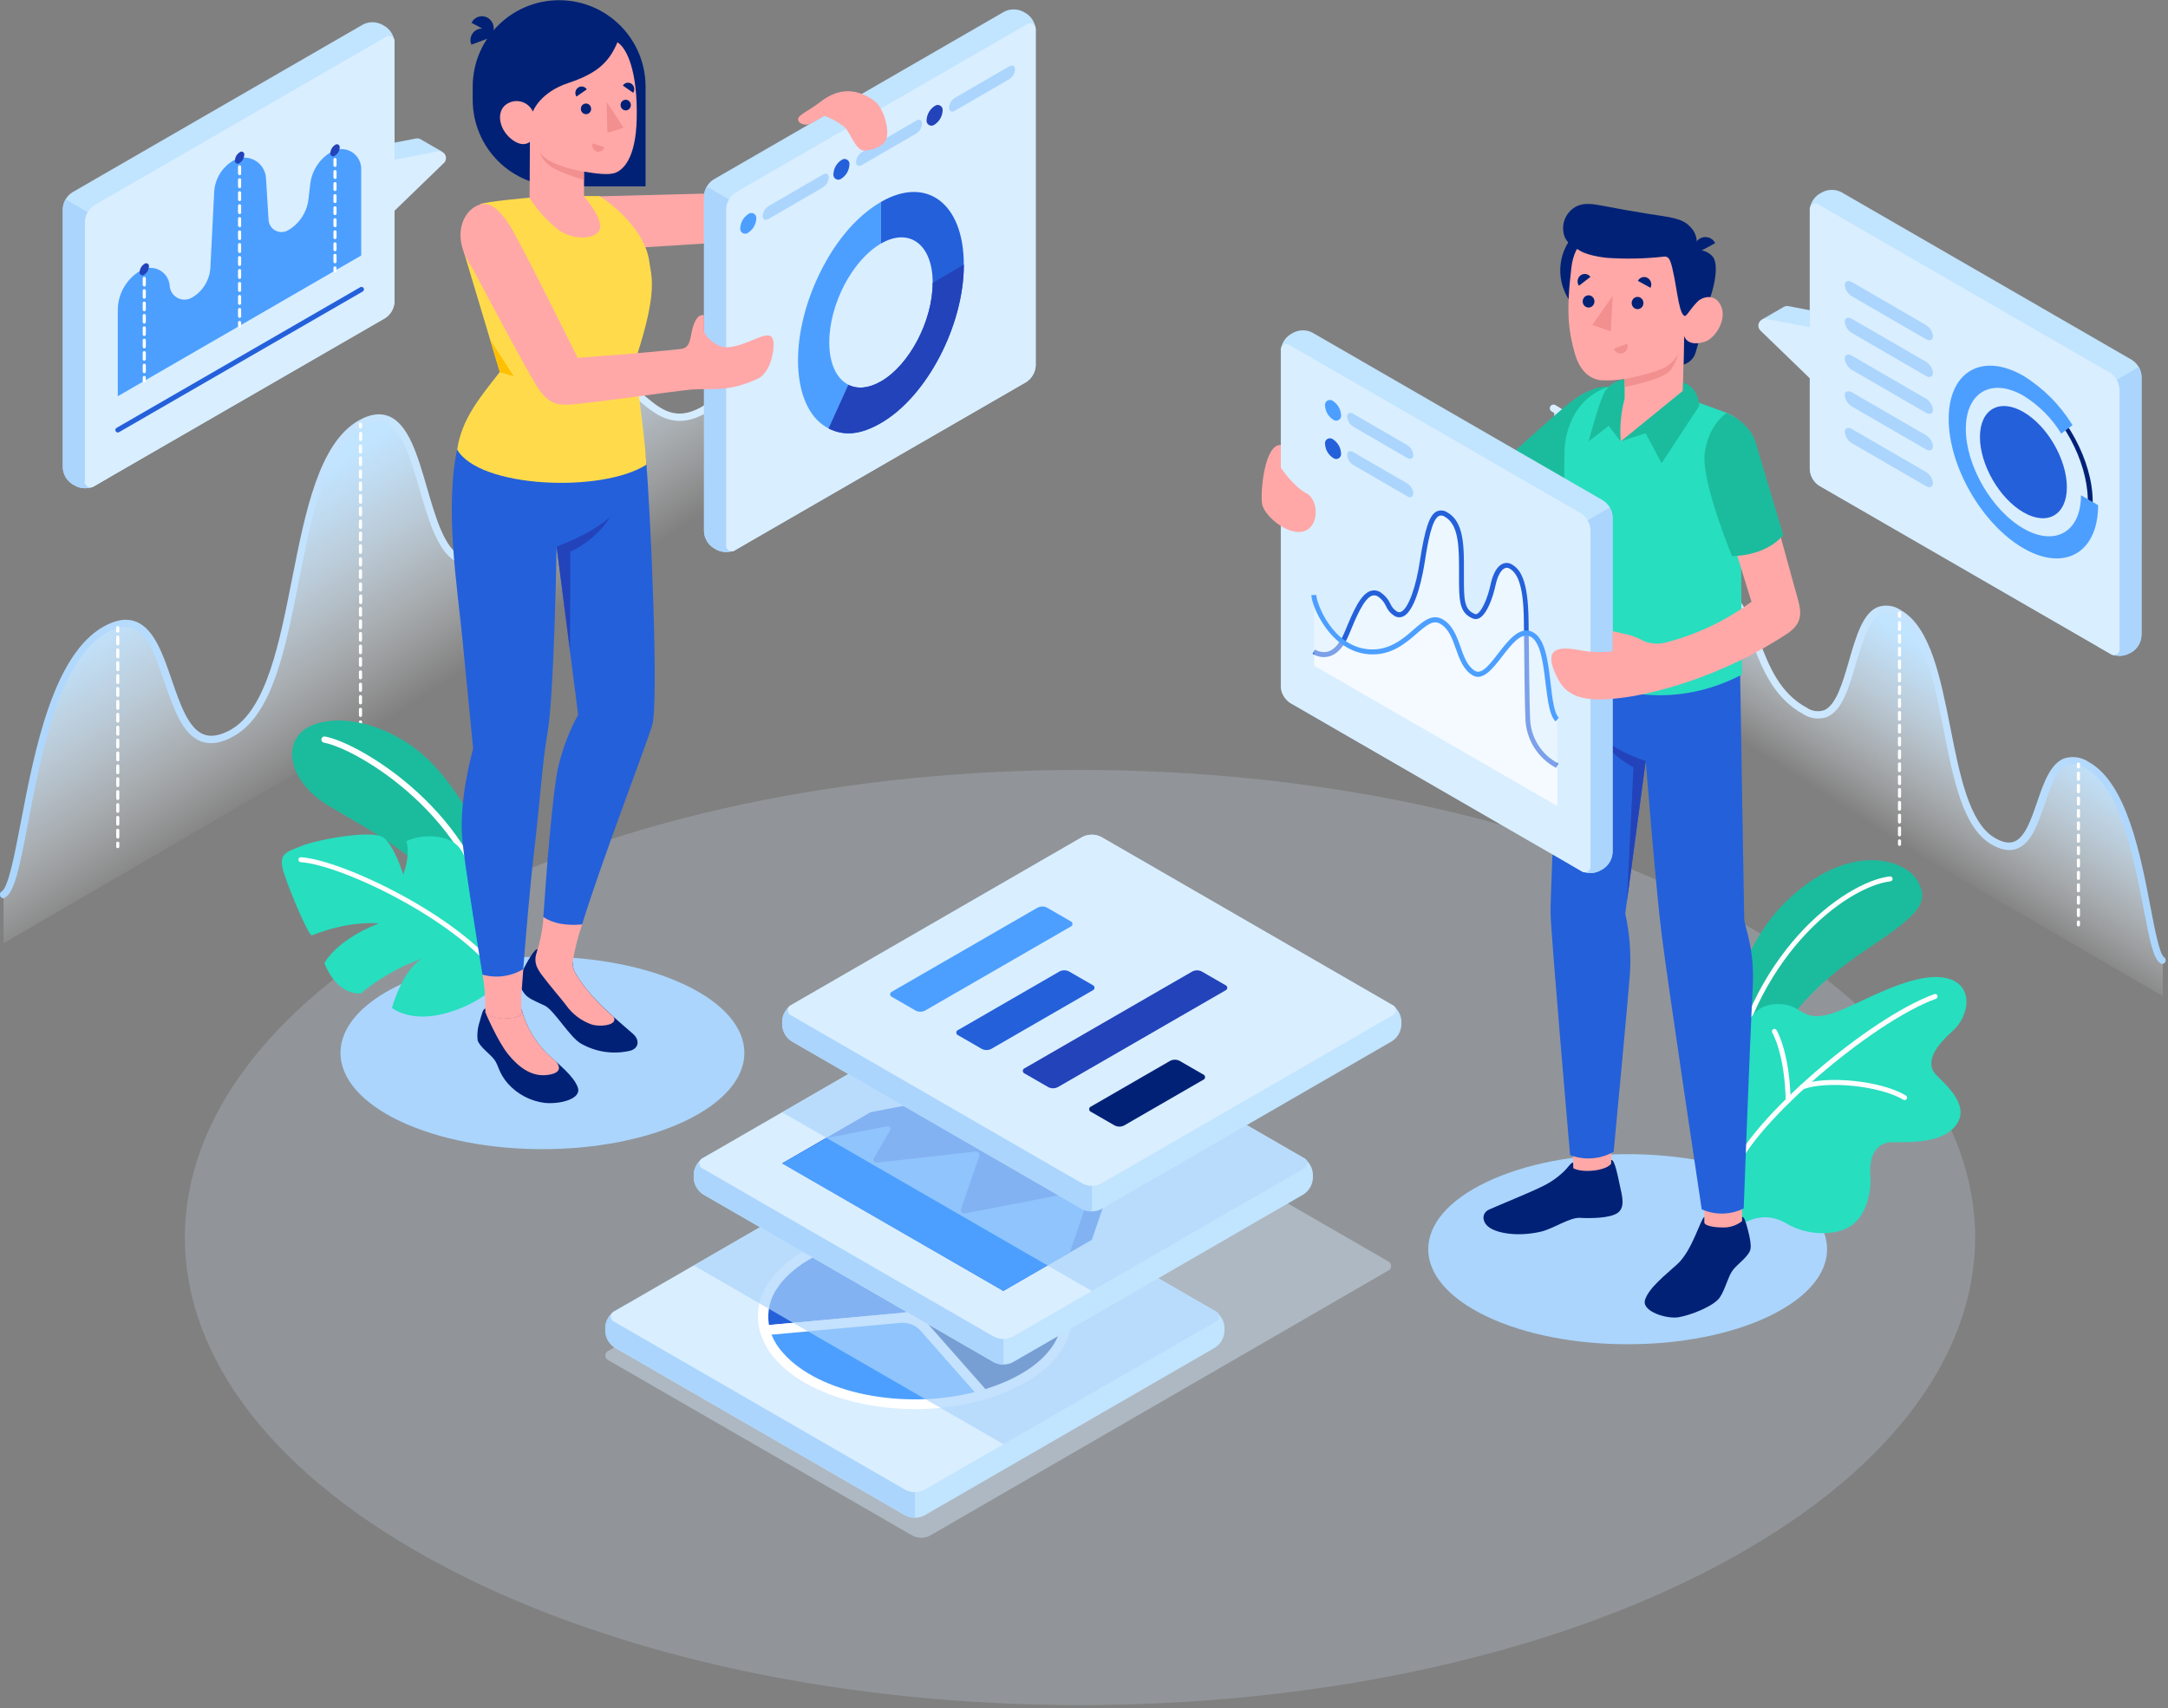 <svg xmlns="http://www.w3.org/2000/svg" xmlns:xlink="http://www.w3.org/1999/xlink" width="439" height="346" version="1.1" viewBox="0 0 439 346"><rect x="0" y="0" width="439" height="346" fill="#808080" stroke="none"/><title>2673142</title><desc>Created with Sketch.</desc><defs><linearGradient id="linearGradient-1" x1="42.327%" x2="59.12%" y1="38.552%" y2="63.516%"><stop offset="0%" stop-color="#C1E4FF"/><stop offset="11%" stop-color="#C6E6FF" stop-opacity=".91"/><stop offset="35%" stop-color="#D4ECFF" stop-opacity=".69"/><stop offset="69%" stop-color="#EAF6FF" stop-opacity=".34"/><stop offset="100%" stop-color="#FFF" stop-opacity="0"/></linearGradient><linearGradient id="linearGradient-2" x1=".017%" x2="100.056%" y1="50.016%" y2="50.016%"><stop offset="0%" stop-color="#ABD5FD"/><stop offset="37%" stop-color="#C3E2FE"/><stop offset="72%" stop-color="#D3EBFF"/><stop offset="100%" stop-color="#D9EEFF"/></linearGradient><linearGradient id="linearGradient-3" x1="57.652%" x2="40.863%" y1="38.547%" y2="63.507%"><stop offset="0%" stop-color="#C1E4FF"/><stop offset="11%" stop-color="#C6E6FF" stop-opacity=".91"/><stop offset="35%" stop-color="#D4ECFF" stop-opacity=".69"/><stop offset="69%" stop-color="#EAF6FF" stop-opacity=".34"/><stop offset="100%" stop-color="#FFF" stop-opacity="0"/></linearGradient><linearGradient id="linearGradient-4" x1="100.078%" x2=".061%" y1="49.991%" y2="49.991%"><stop offset="0%" stop-color="#ABD5FD"/><stop offset="37%" stop-color="#C3E2FE"/><stop offset="72%" stop-color="#D3EBFF"/><stop offset="100%" stop-color="#D9EEFF"/></linearGradient></defs><g id="Page-1" fill="none" fill-rule="evenodd" stroke="none" stroke-width="1"><g id="Desktop-HD" transform="translate(-801, -2220)"><g id="Group-10" transform="translate(95, 1637)"><g id="Group-9" transform="translate(0, 583)"><g id="2673142" transform="translate(705, 0)"><path id="_Trazado_" fill="#D9EEFF" fill-rule="nonzero" d="M91.54,317.59 C162.32,354.59 277.08,354.59 347.86,317.59 C418.64,280.59 418.64,220.66 347.86,183.69 C277.08,146.72 162.32,146.69 91.54,183.69 C20.76,220.69 20.72,280.61 91.54,317.59 Z" opacity=".2"/><path id="_Trazado_2" fill="#D9EEFF" fill-rule="nonzero" d="M124.28,275.54 L185.81,311.04 C186.898,311.591 188.182,311.591 189.27,311.04 L281.98,257.41 C282.404,257.261 282.688,256.86 282.688,256.41 C282.688,255.96 282.404,255.559 281.98,255.41 L220.45,219.89 C219.362,219.339 218.078,219.339 216.99,219.89 L124.28,273.54 C123.856,273.689 123.572,274.09 123.572,274.54 C123.572,274.99 123.856,275.391 124.28,275.54 L124.28,275.54 Z" opacity=".4"/><g id="_Grupo_2" fill-rule="nonzero" transform="translate(0, 28)"><path id="_Trazado_3" fill="url(#linearGradient-1)" d="M1.72,153.19 C6.36,150.4 6.93,108.19 22.36,99.56 C37.79,90.93 32.36,129.56 48.16,120.42 C63.16,111.73 58.57,66.66 73.97,57.85 C89.37,49.04 84.11,93.09 99.77,84.67 C113.39,77.34 112.24,59.81 121.16,52.06 C130.08,44.31 132.16,61.34 143.37,55.21 C154.58,49.08 145.05,15.28 168.94,1.49 L168.94,65.86 L1.72,163.04 L1.72,153.21 L1.72,153.19 Z"/><g id="_Grupo_3" fill="url(#linearGradient-2)"><path id="Path" d="M1.72,153.94 C1.384,153.94 1.09,153.716 0.999,153.393 C0.908,153.069 1.043,152.725 1.33,152.55 C2.68,151.74 3.91,145.34 5.21,138.55 C7.95,124.24 11.71,104.64 22,98.89 C24.49,97.5 26.61,97.17 28.5,97.89 C32.22,99.31 34.04,104.62 35.8,109.76 C37.46,114.61 39.19,119.63 42.3,120.76 C43.81,121.32 45.61,120.98 47.79,119.76 C54.94,115.62 57.58,102.24 60.13,89.3 C62.8,75.77 65.55,61.79 73.6,57.18 C75.88,55.87 77.95,55.57 79.72,56.29 C83.72,57.91 85.55,64.18 87.47,70.82 C89.24,76.91 91.06,83.21 94.47,84.65 C95.85,85.23 97.47,85.01 99.38,83.98 C106.96,79.9 109.83,72.54 112.6,65.42 C114.71,60 116.7,54.88 120.6,51.42 C125.52,47.15 128.69,49.79 131.76,52.34 C134.83,54.89 137.76,57.34 142.94,54.48 C147.2,52.16 148.31,45.12 149.61,36.97 C151.61,24.56 154.03,9.12 168.5,0.77 C168.859,0.563 169.318,0.686 169.525,1.045 C169.732,1.404 169.609,1.863 169.25,2.07 C155.41,10.07 153.02,25.07 151.1,37.21 C149.74,45.75 148.57,53.13 143.67,55.8 C137.57,59.13 133.82,56 130.81,53.5 C127.8,51 125.55,49.12 121.59,52.56 C117.93,55.74 116.01,60.69 113.97,65.93 C111.1,73.3 108.14,80.93 100.07,85.27 C97.76,86.51 95.67,86.76 93.87,86 C89.77,84.28 87.87,77.63 85.98,71.2 C84.24,65.2 82.44,58.99 79.1,57.64 C77.75,57.1 76.17,57.36 74.28,58.44 C66.83,62.71 64.14,76.35 61.54,89.55 C58.81,103.42 56.22,116.55 48.48,121.01 C45.88,122.52 43.67,122.89 41.71,122.16 C37.93,120.75 36.1,115.39 34.32,110.21 C32.67,105.4 30.96,100.42 27.9,99.21 C26.45,98.66 24.74,98.95 22.67,100.11 C12.99,105.52 9.31,124.73 6.67,138.74 C4.93,147.83 3.93,152.62 2.09,153.74 C1.989,153.841 1.86,153.911 1.72,153.94 Z"/></g><g id="_Grupo_4" fill="#FFF" transform="translate(73, 57)"><path id="Path" d="M1,1.79 C0.823,1.79 0.68,1.647 0.68,1.47 L0.68,0.84 C0.707,0.687 0.84,0.576 0.995,0.576 C1.15,0.576 1.283,0.687 1.31,0.84 L1.31,1.47 C1.31,1.643 1.173,1.785 1,1.79 Z"/><path id="Shape" d="M1,62.75 C0.823,62.75 0.68,62.607 0.68,62.43 L0.68,61.16 C0.707,61.007 0.84,60.896 0.995,60.896 C1.15,60.896 1.283,61.007 1.31,61.16 L1.31,62.43 C1.31,62.603 1.173,62.745 1,62.75 Z M1,60.21 C0.823,60.21 0.68,60.067 0.68,59.89 L0.68,58.62 C0.707,58.467 0.84,58.356 0.995,58.356 C1.15,58.356 1.283,58.467 1.31,58.62 L1.31,59.89 C1.31,60.063 1.173,60.205 1,60.21 L1,60.21 Z M1,57.67 C0.823,57.67 0.68,57.527 0.68,57.35 L0.68,56.04 C0.707,55.887 0.84,55.776 0.995,55.776 C1.15,55.776 1.283,55.887 1.31,56.04 L1.31,57.31 C1.321,57.4 1.294,57.49 1.235,57.559 C1.176,57.628 1.091,57.668 1,57.67 L1,57.67 Z M1,55.13 C0.823,55.13 0.68,54.987 0.68,54.81 L0.68,53.54 C0.707,53.387 0.84,53.276 0.995,53.276 C1.15,53.276 1.283,53.387 1.31,53.54 L1.31,54.81 C1.31,54.983 1.173,55.125 1,55.13 L1,55.13 Z M1,52.59 C0.823,52.59 0.68,52.447 0.68,52.27 L0.68,51.04 C0.707,50.887 0.84,50.776 0.995,50.776 C1.15,50.776 1.283,50.887 1.31,51.04 L1.31,52.31 C1.29,52.467 1.158,52.586 1,52.59 L1,52.59 Z M1,50.05 C0.823,50.05 0.68,49.907 0.68,49.73 L0.68,48.46 C0.657,48.334 0.712,48.207 0.819,48.136 C0.926,48.066 1.064,48.066 1.171,48.136 C1.278,48.207 1.333,48.334 1.31,48.46 L1.31,49.73 C1.305,49.899 1.169,50.035 1,50.04 L1,50.05 Z M1,47.51 C0.823,47.51 0.68,47.367 0.68,47.19 L0.68,45.92 C0.657,45.794 0.712,45.667 0.819,45.596 C0.926,45.526 1.064,45.526 1.171,45.596 C1.278,45.667 1.333,45.794 1.31,45.92 L1.31,47.19 C1.31,47.363 1.173,47.505 1,47.51 L1,47.51 Z M1,44.97 C0.823,44.97 0.68,44.827 0.68,44.65 L0.68,43.38 C0.657,43.254 0.712,43.127 0.819,43.056 C0.926,42.986 1.064,42.986 1.171,43.056 C1.278,43.127 1.333,43.254 1.31,43.38 L1.31,44.65 C1.31,44.823 1.173,44.965 1,44.97 L1,44.97 Z M1,42.43 C0.823,42.43 0.68,42.287 0.68,42.11 L0.68,40.84 C0.657,40.714 0.712,40.587 0.819,40.516 C0.926,40.446 1.064,40.446 1.171,40.516 C1.278,40.587 1.333,40.714 1.31,40.84 L1.31,42.11 C1.31,42.283 1.173,42.425 1,42.43 L1,42.43 Z M1,39.89 C0.823,39.89 0.68,39.747 0.68,39.57 L0.68,38.3 C0.657,38.174 0.712,38.047 0.819,37.976 C0.926,37.906 1.064,37.906 1.171,37.976 C1.278,38.047 1.333,38.174 1.31,38.3 L1.31,39.57 C1.31,39.743 1.173,39.885 1,39.89 L1,39.89 Z M1,37.35 C0.843,37.33 0.724,37.198 0.72,37.04 L0.72,35.77 C0.697,35.644 0.752,35.517 0.859,35.446 C0.966,35.376 1.104,35.376 1.211,35.446 C1.318,35.517 1.373,35.644 1.35,35.77 L1.35,37.04 C1.348,37.129 1.309,37.212 1.242,37.271 C1.176,37.33 1.088,37.358 1,37.35 L1,37.35 Z M1,34.81 C0.823,34.81 0.68,34.667 0.68,34.49 L0.68,33.22 C0.707,33.067 0.84,32.956 0.995,32.956 C1.15,32.956 1.283,33.067 1.31,33.22 L1.31,34.49 C1.31,34.663 1.173,34.805 1,34.81 L1,34.81 Z M1,32.27 C0.823,32.27 0.68,32.127 0.68,31.95 L0.68,30.68 C0.657,30.554 0.712,30.427 0.819,30.356 C0.926,30.286 1.064,30.286 1.171,30.356 C1.278,30.427 1.333,30.554 1.31,30.68 L1.31,31.95 C1.31,32.123 1.173,32.265 1,32.27 L1,32.27 Z M1,29.73 C0.823,29.73 0.68,29.587 0.68,29.41 L0.68,28.14 C0.707,27.987 0.84,27.876 0.995,27.876 C1.15,27.876 1.283,27.987 1.31,28.14 L1.31,29.41 C1.31,29.583 1.173,29.725 1,29.73 L1,29.73 Z M1,27.19 C0.823,27.19 0.68,27.047 0.68,26.87 L0.68,25.6 C0.657,25.474 0.712,25.347 0.819,25.276 C0.926,25.206 1.064,25.206 1.171,25.276 C1.278,25.347 1.333,25.474 1.31,25.6 L1.31,26.87 C1.31,27.043 1.173,27.185 1,27.19 L1,27.19 Z M1,24.65 C0.823,24.65 0.68,24.507 0.68,24.33 L0.68,23.04 C0.657,22.914 0.712,22.787 0.819,22.716 C0.926,22.646 1.064,22.646 1.171,22.716 C1.278,22.787 1.333,22.914 1.31,23.04 L1.31,24.31 C1.315,24.397 1.286,24.482 1.227,24.546 C1.169,24.61 1.087,24.647 1,24.65 L1,24.65 Z M1,22.11 C0.823,22.11 0.68,21.967 0.68,21.79 L0.68,20.52 C0.707,20.367 0.84,20.256 0.995,20.256 C1.15,20.256 1.283,20.367 1.31,20.52 L1.31,21.79 C1.31,21.963 1.173,22.105 1,22.11 L1,22.11 Z M1,19.57 C0.823,19.57 0.68,19.427 0.68,19.25 L0.68,17.98 C0.657,17.854 0.712,17.727 0.819,17.656 C0.926,17.586 1.064,17.586 1.171,17.656 C1.278,17.727 1.333,17.854 1.31,17.98 L1.31,19.25 C1.31,19.423 1.173,19.565 1,19.57 L1,19.57 Z M1,17.03 C0.823,17.03 0.68,16.887 0.68,16.71 L0.68,15.44 C0.657,15.314 0.712,15.187 0.819,15.116 C0.926,15.046 1.064,15.046 1.171,15.116 C1.278,15.187 1.333,15.314 1.31,15.44 L1.31,16.71 C1.313,16.795 1.282,16.877 1.223,16.939 C1.165,17.001 1.085,17.037 1,17.04 L1,17.03 Z M1,14.49 C0.823,14.49 0.68,14.347 0.68,14.17 L0.68,12.9 C0.657,12.774 0.712,12.647 0.819,12.576 C0.926,12.506 1.064,12.506 1.171,12.576 C1.278,12.647 1.333,12.774 1.31,12.9 L1.31,14.17 C1.31,14.343 1.173,14.485 1,14.49 L1,14.49 Z M1,11.95 C0.823,11.95 0.68,11.807 0.68,11.63 L0.68,10.36 C0.707,10.207 0.84,10.096 0.995,10.096 C1.15,10.096 1.283,10.207 1.31,10.36 L1.31,11.63 C1.31,11.803 1.173,11.945 1,11.95 L1,11.95 Z M1,9.41 C0.823,9.41 0.68,9.267 0.68,9.09 L0.68,7.82 C0.657,7.694 0.712,7.567 0.819,7.496 C0.926,7.426 1.064,7.426 1.171,7.496 C1.278,7.567 1.333,7.694 1.31,7.82 L1.31,9.09 C1.31,9.263 1.173,9.405 1,9.41 L1,9.41 Z M1,6.87 C0.823,6.87 0.68,6.727 0.68,6.55 L0.68,5.28 C0.707,5.127 0.84,5.016 0.995,5.016 C1.15,5.016 1.283,5.127 1.31,5.28 L1.31,6.55 C1.31,6.723 1.173,6.865 1,6.87 L1,6.87 Z M1,4.33 C0.85,4.312 0.733,4.191 0.72,4.04 L0.72,2.74 C0.747,2.587 0.88,2.476 1.035,2.476 C1.19,2.476 1.323,2.587 1.35,2.74 L1.35,4.04 C1.342,4.125 1.301,4.203 1.235,4.258 C1.17,4.312 1.085,4.338 1,4.33 L1,4.33 Z"/><path id="Path" d="M1,64.66 C0.823,64.66 0.68,64.517 0.68,64.34 L0.68,63.71 C0.707,63.557 0.84,63.446 0.995,63.446 C1.15,63.446 1.283,63.557 1.31,63.71 L1.31,64.34 C1.31,64.513 1.173,64.655 1,64.66 Z"/></g><g id="_Grupo_5" fill="#FFF" transform="translate(123, 49)"><path id="Path" d="M1.26,2.32 C1.083,2.32 0.94,2.177 0.94,2 L0.94,1.37 C0.917,1.244 0.972,1.117 1.079,1.046 C1.186,0.976 1.324,0.976 1.431,1.046 C1.538,1.117 1.593,1.244 1.57,1.37 L1.57,2.04 C1.55,2.197 1.418,2.316 1.26,2.32 Z"/><path id="Shape" d="M1.26,41.2 C1.083,41.2 0.94,41.057 0.94,40.88 L0.94,39.58 C0.917,39.454 0.972,39.327 1.079,39.256 C1.186,39.186 1.324,39.186 1.431,39.256 C1.538,39.327 1.593,39.454 1.57,39.58 L1.57,40.88 C1.57,41.053 1.433,41.195 1.26,41.2 Z M1.26,38.61 C1.083,38.61 0.94,38.467 0.94,38.29 L0.94,37.04 C0.917,36.914 0.972,36.787 1.079,36.716 C1.186,36.646 1.324,36.646 1.431,36.716 C1.538,36.787 1.593,36.914 1.57,37.04 L1.57,38.34 C1.546,38.493 1.415,38.607 1.26,38.61 Z M1.26,36.02 C1.083,36.02 0.94,35.877 0.94,35.7 L0.94,34.4 C0.917,34.274 0.972,34.147 1.079,34.076 C1.186,34.006 1.324,34.006 1.431,34.076 C1.538,34.147 1.593,34.274 1.57,34.4 L1.57,35.7 C1.575,35.787 1.546,35.872 1.487,35.936 C1.429,36 1.347,36.037 1.26,36.04 L1.26,36.02 Z M1.26,33.43 C1.083,33.43 0.94,33.287 0.94,33.11 L0.94,31.81 C0.917,31.684 0.972,31.557 1.079,31.486 C1.186,31.416 1.324,31.416 1.431,31.486 C1.538,31.557 1.593,31.684 1.57,31.81 L1.57,33.11 C1.565,33.279 1.429,33.415 1.26,33.42 L1.26,33.43 Z M1.26,30.84 C1.083,30.84 0.94,30.697 0.94,30.52 L0.94,29.22 C0.917,29.094 0.972,28.967 1.079,28.896 C1.186,28.826 1.324,28.826 1.431,28.896 C1.538,28.967 1.593,29.094 1.57,29.22 L1.57,30.52 C1.565,30.689 1.429,30.825 1.26,30.83 L1.26,30.84 Z M1.26,28.25 C1.083,28.25 0.94,28.107 0.94,27.93 L0.94,26.63 C0.917,26.504 0.972,26.377 1.079,26.306 C1.186,26.236 1.324,26.236 1.431,26.306 C1.538,26.377 1.593,26.504 1.57,26.63 L1.57,27.93 C1.565,28.099 1.429,28.235 1.26,28.24 L1.26,28.25 Z M1.26,25.66 C1.083,25.66 0.94,25.517 0.94,25.34 L0.94,24.04 C0.917,23.914 0.972,23.787 1.079,23.716 C1.186,23.646 1.324,23.646 1.431,23.716 C1.538,23.787 1.593,23.914 1.57,24.04 L1.57,25.34 C1.565,25.509 1.429,25.645 1.26,25.65 L1.26,25.66 Z M1.26,23.07 C1.083,23.07 0.94,22.927 0.94,22.75 L0.94,21.45 C0.917,21.324 0.972,21.197 1.079,21.126 C1.186,21.056 1.324,21.056 1.431,21.126 C1.538,21.197 1.593,21.324 1.57,21.45 L1.57,22.75 C1.555,22.911 1.422,23.036 1.26,23.04 L1.26,23.07 Z M1.26,20.48 C1.083,20.48 0.94,20.337 0.94,20.16 L0.94,18.86 C0.917,18.734 0.972,18.607 1.079,18.536 C1.186,18.466 1.324,18.466 1.431,18.536 C1.538,18.607 1.593,18.734 1.57,18.86 L1.57,20.16 C1.56,20.325 1.425,20.455 1.26,20.46 L1.26,20.48 Z M1.26,17.89 C1.083,17.89 0.94,17.747 0.94,17.57 L0.94,16.27 C0.917,16.144 0.972,16.017 1.079,15.946 C1.186,15.876 1.324,15.876 1.431,15.946 C1.538,16.017 1.593,16.144 1.57,16.27 L1.57,17.57 C1.56,17.735 1.425,17.865 1.26,17.87 L1.26,17.89 Z M1.26,15.3 C1.083,15.3 0.94,15.157 0.94,14.98 L0.94,13.68 C0.917,13.554 0.972,13.427 1.079,13.356 C1.186,13.286 1.324,13.286 1.431,13.356 C1.538,13.427 1.593,13.554 1.57,13.68 L1.57,14.98 C1.56,15.145 1.425,15.275 1.26,15.28 L1.26,15.3 Z M1.26,12.71 C1.083,12.71 0.94,12.567 0.94,12.39 L0.94,11.04 C0.917,10.914 0.972,10.787 1.079,10.716 C1.186,10.646 1.324,10.646 1.431,10.716 C1.538,10.787 1.593,10.914 1.57,11.04 L1.57,12.34 C1.578,12.428 1.55,12.516 1.491,12.582 C1.432,12.649 1.349,12.688 1.26,12.69 L1.26,12.71 Z M1.26,10.12 C1.083,10.12 0.94,9.977 0.94,9.8 L0.94,8.5 C0.917,8.374 0.972,8.247 1.079,8.176 C1.186,8.106 1.324,8.106 1.431,8.176 C1.538,8.247 1.593,8.374 1.57,8.5 L1.57,9.8 C1.555,9.961 1.422,10.086 1.26,10.09 L1.26,10.12 Z M1.26,7.53 C1.083,7.53 0.94,7.387 0.94,7.21 L0.94,5.91 C0.917,5.784 0.972,5.657 1.079,5.586 C1.186,5.516 1.324,5.516 1.431,5.586 C1.538,5.657 1.593,5.784 1.57,5.91 L1.57,7.21 C1.555,7.371 1.422,7.496 1.26,7.5 L1.26,7.53 Z M1.26,4.94 C1.083,4.94 0.94,4.797 0.94,4.62 L0.94,3.32 C0.917,3.194 0.972,3.067 1.079,2.996 C1.186,2.926 1.324,2.926 1.431,2.996 C1.538,3.067 1.593,3.194 1.57,3.32 L1.57,4.62 C1.555,4.781 1.422,4.906 1.26,4.91 L1.26,4.94 Z"/><path id="Path" d="M1.26,43.13 C1.083,43.13 0.94,42.987 0.94,42.81 L0.94,42.18 C0.917,42.054 0.972,41.927 1.079,41.856 C1.186,41.786 1.324,41.786 1.431,41.856 C1.538,41.927 1.593,42.054 1.57,42.18 L1.57,42.81 C1.57,42.983 1.433,43.125 1.26,43.13 Z"/></g><g id="_Grupo_6" fill="#FFF" transform="translate(24, 98)"><path id="Path" d="M0.85,2.13 C0.673,2.13 0.53,1.987 0.53,1.81 L0.53,1.18 C0.507,1.054 0.562,0.927 0.669,0.856 C0.776,0.786 0.914,0.786 1.021,0.856 C1.128,0.927 1.183,1.054 1.16,1.18 L1.16,1.81 C1.16,1.983 1.023,2.125 0.85,2.13 Z"/><path id="Shape" d="M0.85,43.85 C0.673,43.85 0.53,43.707 0.53,43.53 L0.53,42.23 C0.507,42.104 0.562,41.977 0.669,41.906 C0.776,41.836 0.914,41.836 1.021,41.906 C1.128,41.977 1.183,42.104 1.16,42.23 L1.16,43.53 C1.16,43.703 1.023,43.845 0.85,43.85 Z M0.85,41.24 C0.673,41.24 0.53,41.097 0.53,40.92 L0.53,39.62 C0.507,39.494 0.562,39.367 0.669,39.296 C0.776,39.226 0.914,39.226 1.021,39.296 C1.128,39.367 1.183,39.494 1.16,39.62 L1.16,40.92 C1.16,41.093 1.023,41.235 0.85,41.24 Z M0.85,38.63 C0.673,38.63 0.53,38.487 0.53,38.31 L0.53,37.04 C0.507,36.914 0.562,36.787 0.669,36.716 C0.776,36.646 0.914,36.646 1.021,36.716 C1.128,36.787 1.183,36.914 1.16,37.04 L1.16,38.34 C1.145,38.501 1.012,38.626 0.85,38.63 Z M0.85,36.02 C0.673,36.02 0.53,35.877 0.53,35.7 L0.53,34.4 C0.507,34.274 0.562,34.147 0.669,34.076 C0.776,34.006 0.914,34.006 1.021,34.076 C1.128,34.147 1.183,34.274 1.16,34.4 L1.16,35.7 C1.165,35.787 1.136,35.872 1.077,35.936 C1.019,36 0.937,36.037 0.85,36.04 L0.85,36.02 Z M0.85,33.41 C0.673,33.41 0.53,33.267 0.53,33.09 L0.53,31.79 C0.507,31.664 0.562,31.537 0.669,31.466 C0.776,31.396 0.914,31.396 1.021,31.466 C1.128,31.537 1.183,31.664 1.16,31.79 L1.16,33.09 C1.163,33.175 1.132,33.257 1.073,33.319 C1.015,33.381 0.935,33.417 0.85,33.42 L0.85,33.41 Z M0.85,30.8 C0.673,30.8 0.53,30.657 0.53,30.48 L0.53,29.18 C0.507,29.054 0.562,28.927 0.669,28.856 C0.776,28.786 0.914,28.786 1.021,28.856 C1.128,28.927 1.183,29.054 1.16,29.18 L1.16,30.48 C1.163,30.565 1.132,30.647 1.073,30.709 C1.015,30.771 0.935,30.807 0.85,30.81 L0.85,30.8 Z M0.85,28.19 C0.673,28.19 0.53,28.047 0.53,27.87 L0.53,26.57 C0.507,26.444 0.562,26.317 0.669,26.246 C0.776,26.176 0.914,26.176 1.021,26.246 C1.128,26.317 1.183,26.444 1.16,26.57 L1.16,27.87 C1.165,27.957 1.136,28.042 1.077,28.106 C1.019,28.17 0.937,28.207 0.85,28.21 L0.85,28.19 Z M0.85,25.58 C0.673,25.58 0.53,25.437 0.53,25.26 L0.53,23.96 C0.507,23.834 0.562,23.707 0.669,23.636 C0.776,23.566 0.914,23.566 1.021,23.636 C1.128,23.707 1.183,23.834 1.16,23.96 L1.16,25.26 C1.165,25.347 1.136,25.432 1.077,25.496 C1.019,25.56 0.937,25.597 0.85,25.6 L0.85,25.58 Z M0.85,22.97 C0.673,22.97 0.53,22.827 0.53,22.65 L0.53,21.35 C0.507,21.224 0.562,21.097 0.669,21.026 C0.776,20.956 0.914,20.956 1.021,21.026 C1.128,21.097 1.183,21.224 1.16,21.35 L1.16,22.65 C1.181,22.744 1.158,22.843 1.098,22.919 C1.038,22.995 0.947,23.039 0.85,23.04 L0.85,22.97 Z M0.85,20.36 C0.673,20.36 0.53,20.217 0.53,20.04 L0.53,18.74 C0.507,18.614 0.562,18.487 0.669,18.416 C0.776,18.346 0.914,18.346 1.021,18.416 C1.128,18.487 1.183,18.614 1.16,18.74 L1.16,20.04 C1.165,20.127 1.136,20.212 1.077,20.276 C1.019,20.34 0.937,20.377 0.85,20.38 L0.85,20.36 Z M0.85,17.75 C0.673,17.75 0.53,17.607 0.53,17.43 L0.53,16.13 C0.507,16.004 0.562,15.877 0.669,15.806 C0.776,15.736 0.914,15.736 1.021,15.806 C1.128,15.877 1.183,16.004 1.16,16.13 L1.16,17.43 C1.168,17.518 1.14,17.606 1.081,17.672 C1.022,17.739 0.939,17.778 0.85,17.78 L0.85,17.75 Z M0.85,15.14 C0.673,15.14 0.53,14.997 0.53,14.82 L0.53,13.52 C0.507,13.394 0.562,13.267 0.669,13.196 C0.776,13.126 0.914,13.126 1.021,13.196 C1.128,13.267 1.183,13.394 1.16,13.52 L1.16,14.82 C1.168,14.908 1.14,14.996 1.081,15.062 C1.022,15.129 0.939,15.168 0.85,15.17 L0.85,15.14 Z M0.85,12.53 C0.673,12.53 0.53,12.387 0.53,12.21 L0.53,10.91 C0.507,10.784 0.562,10.657 0.669,10.586 C0.776,10.516 0.914,10.516 1.021,10.586 C1.128,10.657 1.183,10.784 1.16,10.91 L1.16,12.21 C1.168,12.298 1.14,12.386 1.081,12.452 C1.022,12.519 0.939,12.558 0.85,12.56 L0.85,12.53 Z M0.85,9.92 C0.673,9.92 0.53,9.777 0.53,9.6 L0.53,8.3 C0.507,8.174 0.562,8.047 0.669,7.976 C0.776,7.906 0.914,7.906 1.021,7.976 C1.128,8.047 1.183,8.174 1.16,8.3 L1.16,9.6 C1.168,9.688 1.14,9.776 1.081,9.842 C1.022,9.909 0.939,9.948 0.85,9.95 L0.85,9.92 Z M0.85,7.31 C0.673,7.31 0.53,7.167 0.53,6.99 L0.53,5.69 C0.507,5.564 0.562,5.437 0.669,5.366 C0.776,5.296 0.914,5.296 1.021,5.366 C1.128,5.437 1.183,5.564 1.16,5.69 L1.16,7.04 C1.155,7.209 1.019,7.345 0.85,7.35 L0.85,7.31 Z M0.85,4.7 C0.673,4.7 0.53,4.557 0.53,4.38 L0.53,3.08 C0.507,2.954 0.562,2.827 0.669,2.756 C0.776,2.686 0.914,2.686 1.021,2.756 C1.128,2.827 1.183,2.954 1.16,3.08 L1.16,4.38 C1.171,4.47 1.144,4.56 1.085,4.629 C1.026,4.698 0.941,4.738 0.85,4.74 L0.85,4.7 Z"/><path id="Path" d="M0.85,45.79 C0.673,45.79 0.53,45.647 0.53,45.47 L0.53,44.84 C0.507,44.714 0.562,44.587 0.669,44.516 C0.776,44.446 0.914,44.446 1.021,44.516 C1.128,44.587 1.183,44.714 1.16,44.84 L1.16,45.47 C1.16,45.643 1.023,45.785 0.85,45.79 Z"/></g></g><g id="_Grupo_7" fill-rule="nonzero" transform="translate(314, 81)"><path id="_Trazado_4" fill="url(#linearGradient-3)" d="M124.89,113.49 C121.47,111.44 121.05,80.33 109.68,73.96 C98.31,67.59 102.28,96.06 90.68,89.33 C79.63,82.93 83.01,49.71 71.68,43.21 C60.35,36.71 64.21,69.21 52.68,62.97 C42.68,57.57 43.49,44.65 36.92,38.97 C30.35,33.29 28.84,45.81 20.55,41.29 C12.26,36.77 19.31,11.86 1.7,1.7 L1.7,49.14 L124.94,120.76 L124.94,113.52 L124.89,113.49 Z"/><g id="_Grupo_8" fill="url(#linearGradient-4)"><path id="Path" d="M124.89,114.24 C124.756,114.238 124.624,114.2 124.51,114.13 C123.08,113.27 122.38,109.9 121.04,102.95 C119.04,92.66 116.36,78.56 109.31,74.61 C108.241,73.848 106.885,73.609 105.62,73.96 C103.45,74.79 102.21,78.41 101,81.96 C99.68,85.82 98.31,89.81 95.43,90.89 C93.93,91.45 92.24,91.17 90.27,90.03 C84.49,86.68 82.57,76.98 80.55,66.71 C78.64,57.03 76.67,47.02 71.25,43.92 C70.278,43.205 69.025,42.99 67.87,43.34 C65.5,44.34 64.19,48.83 62.87,53.21 C61.42,58.21 60.05,62.94 56.94,64.21 C55.36,64.774 53.608,64.571 52.2,63.66 C46.2,60.43 43.89,54.52 41.86,49.31 C40.37,45.47 38.95,41.84 36.3,39.53 C33.65,37.22 32.02,38.35 29.76,40.22 C27.5,42.09 24.68,44.46 20.06,41.94 C16.36,39.94 15.49,34.44 14.48,28.09 C13.07,19.22 11.32,8.18 1.2,2.34 C0.841,2.133 0.718,1.674 0.925,1.315 C1.132,0.956 1.591,0.833 1.95,1.04 C12.69,7.24 14.51,18.67 15.95,27.86 C16.9,33.86 17.71,38.96 20.77,40.63 C24.49,42.63 26.58,40.92 28.77,39.08 C30.96,37.24 33.5,35.15 37.25,38.41 C40.19,40.96 41.66,44.76 43.25,48.78 C45.25,53.99 47.37,59.38 52.9,62.36 C53.911,63.051 55.186,63.232 56.35,62.85 C58.8,61.85 60.13,57.23 61.42,52.78 C62.85,47.84 64.21,43.17 67.25,41.94 C68.83,41.407 70.569,41.652 71.94,42.6 C77.94,46.04 79.94,56.39 81.94,66.4 C83.81,75.89 85.74,85.7 90.94,88.71 C92.5,89.61 93.77,89.86 94.82,89.47 C97.03,88.65 98.28,84.99 99.49,81.47 C100.8,77.64 102.16,73.68 104.99,72.6 C106.684,72.071 108.526,72.347 109.99,73.35 C117.65,77.64 120.43,92.13 122.46,102.71 C123.32,107.22 124.3,112.33 125.22,112.88 C125.475,113.057 125.595,113.372 125.522,113.673 C125.448,113.975 125.197,114.2 124.89,114.24 L124.89,114.24 Z"/></g><g id="_Grupo_9" fill="#FFF" transform="translate(71, 42)"><path id="Path" d="M0.64,2.17 C0.463,2.17 0.32,2.027 0.32,1.85 L0.32,1.22 C0.297,1.094 0.352,0.967 0.459,0.896 C0.566,0.826 0.704,0.826 0.811,0.896 C0.918,0.967 0.973,1.094 0.95,1.22 L0.95,1.85 C0.95,2.023 0.813,2.165 0.64,2.17 Z"/><path id="Shape" d="M0.64,46.4 C0.463,46.4 0.32,46.257 0.32,46.08 L0.32,44.78 C0.297,44.654 0.352,44.527 0.459,44.456 C0.566,44.386 0.704,44.386 0.811,44.456 C0.918,44.527 0.973,44.654 0.95,44.78 L0.95,46.04 C0.961,46.13 0.934,46.22 0.875,46.289 C0.816,46.358 0.731,46.398 0.64,46.4 Z M0.64,43.8 C0.463,43.8 0.32,43.657 0.32,43.48 L0.32,42.18 C0.297,42.054 0.352,41.927 0.459,41.856 C0.566,41.786 0.704,41.786 0.811,41.856 C0.918,41.927 0.973,42.054 0.95,42.18 L0.95,43.48 C0.95,43.653 0.813,43.795 0.64,43.8 Z M0.64,41.2 C0.463,41.2 0.32,41.057 0.32,40.88 L0.32,39.58 C0.297,39.454 0.352,39.327 0.459,39.256 C0.566,39.186 0.704,39.186 0.811,39.256 C0.918,39.327 0.973,39.454 0.95,39.58 L0.95,40.88 C0.95,41.053 0.813,41.195 0.64,41.2 L0.64,41.2 Z M0.64,38.6 C0.463,38.6 0.32,38.457 0.32,38.28 L0.32,36.98 C0.297,36.854 0.352,36.727 0.459,36.656 C0.566,36.586 0.704,36.586 0.811,36.656 C0.918,36.727 0.973,36.854 0.95,36.98 L0.95,38.28 C0.945,38.449 0.809,38.585 0.64,38.59 L0.64,38.6 Z M0.64,36 C0.463,36 0.32,35.857 0.32,35.68 L0.32,34.38 C0.297,34.254 0.352,34.127 0.459,34.056 C0.566,33.986 0.704,33.986 0.811,34.056 C0.918,34.127 0.973,34.254 0.95,34.38 L0.95,35.68 C0.961,35.77 0.934,35.86 0.875,35.929 C0.816,35.998 0.731,36.038 0.64,36.04 L0.64,36 Z M0.64,33.4 C0.463,33.4 0.32,33.257 0.32,33.08 L0.32,31.78 C0.297,31.654 0.352,31.527 0.459,31.456 C0.566,31.386 0.704,31.386 0.811,31.456 C0.918,31.527 0.973,31.654 0.95,31.78 L0.95,33.04 C0.958,33.128 0.93,33.216 0.871,33.282 C0.812,33.349 0.729,33.388 0.64,33.39 L0.64,33.4 Z M0.64,30.8 C0.463,30.8 0.32,30.657 0.32,30.48 L0.32,29.18 C0.297,29.054 0.352,28.927 0.459,28.856 C0.566,28.786 0.704,28.786 0.811,28.856 C0.918,28.927 0.973,29.054 0.95,29.18 L0.95,30.48 C0.945,30.649 0.809,30.785 0.64,30.79 L0.64,30.8 Z M0.64,28.2 C0.463,28.2 0.32,28.057 0.32,27.88 L0.32,26.58 C0.297,26.454 0.352,26.327 0.459,26.256 C0.566,26.186 0.704,26.186 0.811,26.256 C0.918,26.327 0.973,26.454 0.95,26.58 L0.95,27.88 C0.945,28.049 0.809,28.185 0.64,28.19 L0.64,28.2 Z M0.64,25.6 C0.463,25.6 0.32,25.457 0.32,25.28 L0.32,23.98 C0.297,23.854 0.352,23.727 0.459,23.656 C0.566,23.586 0.704,23.586 0.811,23.656 C0.918,23.727 0.973,23.854 0.95,23.98 L0.95,25.28 C0.94,25.445 0.805,25.575 0.64,25.58 L0.64,25.6 Z M0.64,23 C0.463,23 0.32,22.857 0.32,22.68 L0.32,21.38 C0.297,21.254 0.352,21.127 0.459,21.056 C0.566,20.986 0.704,20.986 0.811,21.056 C0.918,21.127 0.973,21.254 0.95,21.38 L0.95,22.68 C0.94,22.845 0.805,22.975 0.64,22.98 L0.64,23 Z M0.64,20.4 C0.463,20.4 0.32,20.257 0.32,20.08 L0.32,18.78 C0.297,18.654 0.352,18.527 0.459,18.456 C0.566,18.386 0.704,18.386 0.811,18.456 C0.918,18.527 0.973,18.654 0.95,18.78 L0.95,20.04 C0.955,20.127 0.926,20.212 0.867,20.276 C0.809,20.34 0.727,20.377 0.64,20.38 L0.64,20.4 Z M0.64,17.8 C0.463,17.8 0.32,17.657 0.32,17.48 L0.32,16.18 C0.297,16.054 0.352,15.927 0.459,15.856 C0.566,15.786 0.704,15.786 0.811,15.856 C0.918,15.927 0.973,16.054 0.95,16.18 L0.95,17.48 C0.94,17.645 0.805,17.775 0.64,17.78 L0.64,17.8 Z M0.64,15.2 C0.463,15.2 0.32,15.057 0.32,14.88 L0.32,13.58 C0.297,13.454 0.352,13.327 0.459,13.256 C0.566,13.186 0.704,13.186 0.811,13.256 C0.918,13.327 0.973,13.454 0.95,13.58 L0.95,14.88 C0.94,15.045 0.805,15.175 0.64,15.18 L0.64,15.2 Z M0.64,12.6 C0.463,12.6 0.32,12.457 0.32,12.28 L0.32,10.98 C0.297,10.854 0.352,10.727 0.459,10.656 C0.566,10.586 0.704,10.586 0.811,10.656 C0.918,10.727 0.973,10.854 0.95,10.98 L0.95,12.28 C0.935,12.441 0.802,12.566 0.64,12.57 L0.64,12.6 Z M0.64,10 C0.463,10 0.32,9.857 0.32,9.68 L0.32,8.38 C0.297,8.254 0.352,8.127 0.459,8.056 C0.566,7.986 0.704,7.986 0.811,8.056 C0.918,8.127 0.973,8.254 0.95,8.38 L0.95,9.68 C0.935,9.841 0.802,9.966 0.64,9.97 L0.64,10 Z M0.64,7.4 C0.463,7.4 0.32,7.257 0.32,7.08 L0.32,5.78 C0.297,5.654 0.352,5.527 0.459,5.456 C0.566,5.386 0.704,5.386 0.811,5.456 C0.918,5.527 0.973,5.654 0.95,5.78 L0.95,7.04 C0.953,7.125 0.922,7.207 0.863,7.269 C0.805,7.331 0.725,7.367 0.64,7.37 L0.64,7.4 Z M0.64,4.8 C0.463,4.8 0.32,4.657 0.32,4.48 L0.32,3.18 C0.297,3.054 0.352,2.927 0.459,2.856 C0.566,2.786 0.704,2.786 0.811,2.856 C0.918,2.927 0.973,3.054 0.95,3.18 L0.95,4.48 C0.935,4.641 0.802,4.766 0.64,4.77 L0.64,4.8 Z"/><path id="Path" d="M0.64,48.33 C0.463,48.33 0.32,48.187 0.32,48.01 L0.32,47.38 C0.297,47.254 0.352,47.127 0.459,47.056 C0.566,46.986 0.704,46.986 0.811,47.056 C0.918,47.127 0.973,47.254 0.95,47.38 L0.95,48.04 C0.935,48.201 0.802,48.326 0.64,48.33 Z"/></g><g id="_Grupo_10" fill="#FFF" transform="translate(34, 37)"><path id="Path" d="M0.6,1.66 C0.423,1.66 0.28,1.517 0.28,1.34 L0.28,0.71 C0.257,0.584 0.312,0.457 0.419,0.386 C0.526,0.316 0.664,0.316 0.771,0.386 C0.878,0.457 0.933,0.584 0.91,0.71 L0.91,1.34 C0.91,1.513 0.773,1.655 0.6,1.66 Z"/><path id="Shape" d="M0.6,29.67 C0.423,29.67 0.28,29.527 0.28,29.35 L0.28,28.04 C0.257,27.914 0.312,27.787 0.419,27.716 C0.526,27.646 0.664,27.646 0.771,27.716 C0.878,27.787 0.933,27.914 0.91,28.04 L0.91,29.31 C0.921,29.4 0.894,29.49 0.835,29.559 C0.776,29.628 0.691,29.668 0.6,29.67 Z M0.6,27.12 C0.423,27.12 0.28,26.977 0.28,26.8 L0.28,25.53 C0.257,25.404 0.312,25.277 0.419,25.206 C0.526,25.136 0.664,25.136 0.771,25.206 C0.878,25.277 0.933,25.404 0.91,25.53 L0.91,26.8 C0.91,26.973 0.773,27.115 0.6,27.12 L0.6,27.12 Z M0.6,24.57 C0.423,24.57 0.28,24.427 0.28,24.25 L0.28,22.98 C0.257,22.854 0.312,22.727 0.419,22.656 C0.526,22.586 0.664,22.586 0.771,22.656 C0.878,22.727 0.933,22.854 0.91,22.98 L0.91,24.25 C0.91,24.423 0.773,24.565 0.6,24.57 L0.6,24.57 Z M0.6,22.02 C0.423,22.02 0.28,21.877 0.28,21.7 L0.28,20.44 C0.257,20.314 0.312,20.187 0.419,20.116 C0.526,20.046 0.664,20.046 0.771,20.116 C0.878,20.187 0.933,20.314 0.91,20.44 L0.91,21.71 C0.913,21.795 0.882,21.877 0.823,21.939 C0.765,22.001 0.685,22.037 0.6,22.04 L0.6,22.02 Z M0.6,19.47 C0.423,19.47 0.28,19.327 0.28,19.15 L0.28,17.88 C0.257,17.754 0.312,17.627 0.419,17.556 C0.526,17.486 0.664,17.486 0.771,17.556 C0.878,17.627 0.933,17.754 0.91,17.88 L0.91,19.15 C0.913,19.235 0.882,19.317 0.823,19.379 C0.765,19.441 0.685,19.477 0.6,19.48 L0.6,19.47 Z M0.6,16.92 C0.423,16.92 0.28,16.777 0.28,16.6 L0.28,15.33 C0.257,15.204 0.312,15.077 0.419,15.006 C0.526,14.936 0.664,14.936 0.771,15.006 C0.878,15.077 0.933,15.204 0.91,15.33 L0.91,16.6 C0.915,16.687 0.886,16.772 0.827,16.836 C0.769,16.9 0.687,16.937 0.6,16.94 L0.6,16.92 Z M0.6,14.37 C0.423,14.37 0.28,14.227 0.28,14.05 L0.28,12.78 C0.257,12.654 0.312,12.527 0.419,12.456 C0.526,12.386 0.664,12.386 0.771,12.456 C0.878,12.527 0.933,12.654 0.91,12.78 L0.91,14.04 C0.918,14.128 0.89,14.216 0.831,14.282 C0.772,14.349 0.689,14.388 0.6,14.39 L0.6,14.37 Z M0.6,11.82 C0.423,11.82 0.28,11.677 0.28,11.5 L0.28,10.23 C0.257,10.104 0.312,9.977 0.419,9.906 C0.526,9.836 0.664,9.836 0.771,9.906 C0.878,9.977 0.933,10.104 0.91,10.23 L0.91,11.5 C0.915,11.587 0.886,11.672 0.827,11.736 C0.769,11.8 0.687,11.837 0.6,11.84 L0.6,11.82 Z M0.6,9.27 C0.423,9.27 0.28,9.127 0.28,8.95 L0.28,7.68 C0.257,7.554 0.312,7.427 0.419,7.356 C0.526,7.286 0.664,7.286 0.771,7.356 C0.878,7.427 0.933,7.554 0.91,7.68 L0.91,8.95 C0.918,9.038 0.89,9.126 0.831,9.192 C0.772,9.259 0.689,9.298 0.6,9.3 L0.6,9.27 Z M0.6,6.72 C0.423,6.72 0.28,6.577 0.28,6.4 L0.28,5.13 C0.257,5.004 0.312,4.877 0.419,4.806 C0.526,4.736 0.664,4.736 0.771,4.806 C0.878,4.877 0.933,5.004 0.91,5.13 L0.91,6.4 C0.918,6.488 0.89,6.576 0.831,6.642 C0.772,6.709 0.689,6.748 0.6,6.75 L0.6,6.72 Z M0.6,4.17 C0.423,4.17 0.28,4.027 0.28,3.85 L0.28,2.58 C0.257,2.454 0.312,2.327 0.419,2.256 C0.526,2.186 0.664,2.186 0.771,2.256 C0.878,2.327 0.933,2.454 0.91,2.58 L0.91,3.85 C0.921,3.94 0.894,4.03 0.835,4.099 C0.776,4.168 0.691,4.208 0.6,4.21 L0.6,4.17 Z"/><path id="Path" d="M0.6,31.57 C0.423,31.57 0.28,31.427 0.28,31.25 L0.28,30.62 C0.257,30.494 0.312,30.367 0.419,30.296 C0.526,30.226 0.664,30.226 0.771,30.296 C0.878,30.367 0.933,30.494 0.91,30.62 L0.91,31.25 C0.91,31.423 0.773,31.565 0.6,31.57 Z"/></g><g id="_Grupo_11" fill="#FFF" transform="translate(107, 73)"><path id="Path" d="M0.87,1.64 C0.693,1.64 0.55,1.497 0.55,1.32 L0.55,0.69 C0.577,0.537 0.71,0.426 0.865,0.426 C1.02,0.426 1.153,0.537 1.18,0.69 L1.18,1.32 C1.18,1.493 1.043,1.635 0.87,1.64 L0.87,1.64 Z"/><path id="Shape" d="M0.87,31.75 C0.693,31.75 0.55,31.607 0.55,31.43 L0.55,30.18 C0.577,30.027 0.71,29.916 0.865,29.916 C1.02,29.916 1.153,30.027 1.18,30.18 L1.18,31.43 C1.18,31.603 1.043,31.745 0.87,31.75 L0.87,31.75 Z M0.87,29.24 C0.693,29.24 0.55,29.097 0.55,28.92 L0.55,27.67 C0.577,27.517 0.71,27.406 0.865,27.406 C1.02,27.406 1.153,27.517 1.18,27.67 L1.18,28.92 C1.18,29.093 1.043,29.235 0.87,29.24 L0.87,29.24 Z M0.87,26.73 C0.693,26.73 0.55,26.587 0.55,26.41 L0.55,25.16 C0.577,25.007 0.71,24.896 0.865,24.896 C1.02,24.896 1.153,25.007 1.18,25.16 L1.18,26.41 C1.18,26.583 1.043,26.725 0.87,26.73 L0.87,26.73 Z M0.87,24.22 C0.693,24.22 0.55,24.077 0.55,23.9 L0.55,22.65 C0.577,22.497 0.71,22.386 0.865,22.386 C1.02,22.386 1.153,22.497 1.18,22.65 L1.18,23.9 C1.18,24.073 1.043,24.215 0.87,24.22 L0.87,24.22 Z M0.87,21.71 C0.693,21.71 0.55,21.567 0.55,21.39 L0.55,20.14 C0.577,19.987 0.71,19.876 0.865,19.876 C1.02,19.876 1.153,19.987 1.18,20.14 L1.18,21.39 C1.18,21.563 1.043,21.705 0.87,21.71 L0.87,21.71 Z M0.87,19.2 C0.693,19.2 0.55,19.057 0.55,18.88 L0.55,17.62 C0.577,17.467 0.71,17.356 0.865,17.356 C1.02,17.356 1.153,17.467 1.18,17.62 L1.18,18.88 C1.183,18.965 1.152,19.047 1.093,19.109 C1.035,19.171 0.955,19.207 0.87,19.21 L0.87,19.2 Z M0.87,16.69 C0.693,16.69 0.55,16.547 0.55,16.37 L0.55,15.12 C0.577,14.967 0.71,14.856 0.865,14.856 C1.02,14.856 1.153,14.967 1.18,15.12 L1.18,16.37 C1.18,16.543 1.043,16.685 0.87,16.69 L0.87,16.69 Z M0.87,14.18 C0.693,14.18 0.55,14.037 0.55,13.86 L0.55,12.61 C0.577,12.457 0.71,12.346 0.865,12.346 C1.02,12.346 1.153,12.457 1.18,12.61 L1.18,13.86 C1.18,14.033 1.043,14.175 0.87,14.18 L0.87,14.18 Z M0.87,11.67 C0.693,11.67 0.55,11.527 0.55,11.35 L0.55,10.1 C0.577,9.947 0.71,9.836 0.865,9.836 C1.02,9.836 1.153,9.947 1.18,10.1 L1.18,11.35 C1.18,11.523 1.043,11.665 0.87,11.67 L0.87,11.67 Z M0.87,9.16 C0.693,9.16 0.55,9.017 0.55,8.84 L0.55,7.59 C0.577,7.437 0.71,7.326 0.865,7.326 C1.02,7.326 1.153,7.437 1.18,7.59 L1.18,8.84 C1.183,8.925 1.152,9.007 1.093,9.069 C1.035,9.131 0.955,9.167 0.87,9.17 L0.87,9.16 Z M0.87,6.65 C0.693,6.65 0.55,6.507 0.55,6.33 L0.55,5.04 C0.577,4.887 0.71,4.776 0.865,4.776 C1.02,4.776 1.153,4.887 1.18,5.04 L1.18,6.29 C1.194,6.381 1.169,6.475 1.109,6.546 C1.05,6.617 0.963,6.658 0.87,6.66 L0.87,6.65 Z M0.87,4.14 C0.693,4.14 0.55,3.997 0.55,3.82 L0.55,2.56 C0.577,2.407 0.71,2.296 0.865,2.296 C1.02,2.296 1.153,2.407 1.18,2.56 L1.18,3.82 C1.183,3.905 1.152,3.987 1.093,4.049 C1.035,4.111 0.955,4.147 0.87,4.15 L0.87,4.14 Z"/><path id="Path" d="M0.87,33.64 C0.693,33.64 0.55,33.497 0.55,33.32 L0.55,32.69 C0.577,32.537 0.71,32.426 0.865,32.426 C1.02,32.426 1.153,32.537 1.18,32.69 L1.18,33.32 C1.18,33.493 1.043,33.635 0.87,33.64 L0.87,33.64 Z"/></g></g><g id="_Grupo_12" transform="translate(123, 231)"><g id="_Grupo_13"><path id="_Trazado_5" fill="#C1E4FF" fill-rule="nonzero" d="M61.35,0.56 L2.47,34.56 C1.342,35.295 0.632,36.525 0.56,37.87 L0.56,38.63 C0.632,39.975 1.342,41.205 2.47,41.94 L61.35,75.94 C62.55,76.549 63.97,76.549 65.17,75.94 L124.04,41.94 C125.168,41.205 125.878,39.975 125.95,38.63 L125.95,37.87 C125.878,36.525 125.168,35.295 124.04,34.56 L65.16,0.56 C63.962,-0.046 62.548,-0.046 61.35,0.56 Z"/><path id="_Trazado_6" fill="#ABD5FD" fill-rule="nonzero" d="M5.04,33.04 L2.47,34.52 C1.342,35.255 0.632,36.485 0.56,37.83 L0.56,38.59 C0.632,39.935 1.342,41.165 2.47,41.9 L61.35,75.9 C61.937,76.214 62.595,76.372 63.26,76.36 L63.26,66.66 L5.04,33.04 Z"/><path id="_Trazado_7" fill="#D9EEFF" fill-rule="nonzero" d="M61.35,0.56 L2.47,34.56 C1.997,34.718 1.678,35.161 1.678,35.66 C1.678,36.159 1.997,36.602 2.47,36.76 L61.35,70.76 C62.55,71.369 63.97,71.369 65.17,70.76 L124.05,36.76 C124.523,36.602 124.842,36.159 124.842,35.66 C124.842,35.161 124.523,34.718 124.05,34.56 L65.17,0.56 C63.97,-0.049 62.55,-0.049 61.35,0.56 Z"/><g id="_Grupo_14" transform="translate(31, 16)"><g id="_Grupo_15"><g id="_Grupo_16"><g id="_Grupo_17"><path id="Path" fill="#2460DA" d="M29.51,19.91 L1.89,22.44 C-0.77,12.76 10.68,3.66 27.45,2.13 C37.51,1.21 46.8,2.95 54,7.13 L34.65,18.3 C33.049,19.144 31.307,19.69 29.51,19.91 L29.51,19.91 Z"/><path id="Shape" fill="#FFF" fill-rule="nonzero" d="M1.88,23.44 C1.415,23.456 1.001,23.149 0.88,22.7 C-0.058,19.184 0.66,15.431 2.83,12.51 C7.06,6.4 16.22,2.14 27.31,1.13 C37.64,0.19 47.02,1.95 54.45,6.24 C54.758,6.419 54.948,6.748 54.948,7.105 C54.948,7.462 54.758,7.791 54.45,7.97 L35.1,19.14 C33.377,20.062 31.499,20.659 29.56,20.9 L29.56,20.9 L1.94,23.43 L1.85,23.43 L1.88,23.44 Z M32.72,2.88 C31.033,2.88 29.313,2.96 27.56,3.12 C17.2,4.07 8.38,8.12 4.56,13.65 C2.919,15.861 2.251,18.645 2.71,21.36 L29.46,18.91 C31.11,18.694 32.708,18.187 34.18,17.41 L51.99,7.13 C45.992,4.214 39.389,2.758 32.72,2.88 L32.72,2.88 Z"/></g></g></g><g id="_Grupo_18" transform="translate(0, 18)"><g id="_Grupo_19"><g id="_Grupo_20"><path id="Path" fill="#4C9FFF" d="M34.07,3.73 L46.21,17.48 C31.08,21.93 12.56,18.48 4.86,9.72 C3.449,8.228 2.42,6.416 1.86,4.44 L29.48,1.91 C31.198,1.844 32.864,2.505 34.07,3.73 Z"/><path id="Shape" fill="#FFF" fill-rule="nonzero" d="M32.36,20.4 C20.85,20.4 9.71,16.73 4.11,10.4 C2.608,8.789 1.514,6.841 0.92,4.72 C0.842,4.435 0.894,4.13 1.061,3.887 C1.229,3.644 1.496,3.488 1.79,3.46 L29.41,0.93 C31.431,0.834 33.398,1.601 34.82,3.04 L46.96,16.79 C47.186,17.047 47.265,17.401 47.169,17.729 C47.074,18.057 46.818,18.314 46.49,18.41 C41.898,19.739 37.14,20.409 32.36,20.4 Z M3.22,5.32 C3.781,6.7 4.588,7.967 5.6,9.06 C12.81,17.23 29.93,20.63 44.39,16.94 L33.32,4.39 L33.32,4.39 C32.33,3.41 30.983,2.875 29.59,2.91 L3.22,5.32 Z"/></g></g></g><g id="_Grupo_21" transform="translate(32, 15)"><g id="_Grupo_22"><g id="_Grupo_23"><path id="Path" fill="#002176" d="M3,4.41 L30.62,1.88 C32.75,9.63 26.31,16.88 14.21,20.47 L2.07,6.72 C1.07,5.58 1.48,4.55 3,4.41 Z"/><path id="Shape" fill="#FFF" fill-rule="nonzero" d="M14.21,21.48 C13.923,21.48 13.65,21.356 13.46,21.14 L1.32,7.39 C0.534,6.78 0.244,5.723 0.61,4.798 C0.976,3.872 1.909,3.298 2.9,3.39 L30.52,0.86 C31.004,0.813 31.451,1.121 31.58,1.59 C33.86,9.9 27.15,17.68 14.49,21.41 C14.401,21.447 14.306,21.47 14.21,21.48 Z M3.09,5.41 C2.884,5.405 2.681,5.465 2.51,5.58 C2.589,5.76 2.697,5.926 2.83,6.07 L14.54,19.34 C25.24,16.02 31.13,9.7 29.85,2.96 L3.09,5.41 Z"/></g></g></g><g id="_Grupo_24" transform="translate(32, 6)"><g id="_Grupo_25"><g id="_Grupo_26"><path id="Path" fill="#2343BA" d="M2.64,12.28 L21.99,1.11 C26.79,3.88 29.55,7.01 30.62,10.89 L3,13.42 C1.48,13.55 1.32,13.04 2.64,12.28 Z"/><path id="Shape" fill="#FFF" fill-rule="nonzero" d="M2.54,14.43 C1.813,14.536 1.104,14.149 0.8,13.48 C0.45,12.38 1.72,11.65 2.14,11.41 L21.49,0.24 C21.799,0.061 22.181,0.061 22.49,0.24 C27.55,3.16 30.49,6.46 31.58,10.62 C31.658,10.905 31.606,11.21 31.439,11.453 C31.271,11.696 31.004,11.852 30.71,11.88 L3.09,14.41 C2.96,14.42 2.72,14.43 2.54,14.43 Z M21.98,2.26 L4.69,12.26 L29.28,10.04 C28.13,7.04 25.78,4.54 21.99,2.26 L21.98,2.26 Z"/></g></g></g></g></g><path id="_Trazado_8" fill="#ABD5FD" fill-rule="nonzero" d="M18.5,25.31 L81.2,61.51 L124.07,36.76 C124.543,36.602 124.862,36.159 124.862,35.66 C124.862,35.161 124.543,34.718 124.07,34.56 L69,2.76 L65.2,0.56 C64,-0.049 62.58,-0.049 61.38,0.56 L18.5,25.31 Z" opacity=".7" style="mix-blend-mode:multiply"/></g><g id="_Grupo_27" fill-rule="nonzero" transform="translate(141, 200)"><g id="_Grupo_28"><g id="_Grupo_29"><path id="_Trazado_9" fill="#C1E4FF" d="M61.26,0.53 L2.38,34.53 C1.252,35.265 0.542,36.495 0.47,37.84 L0.47,38.6 C0.542,39.945 1.252,41.175 2.38,41.91 L61.26,75.91 C62.46,76.519 63.88,76.519 65.08,75.91 L123.95,41.91 C125.078,41.175 125.788,39.945 125.86,38.6 L125.86,37.84 C125.788,36.495 125.078,35.265 123.95,34.53 L65.07,0.53 C63.872,-0.076 62.458,-0.076 61.26,0.53 Z"/><path id="_Trazado_10" fill="#ABD5FD" d="M4.96,33.04 L2.39,34.52 C1.262,35.255 0.552,36.485 0.48,37.83 L0.48,38.59 C0.552,39.935 1.262,41.165 2.39,41.9 L61.27,75.9 C61.857,76.214 62.515,76.372 63.18,76.36 L63.18,66.66 L4.96,33.04 Z"/><path id="_Trazado_11" fill="#D9EEFF" d="M61.26,0.53 L2.38,34.53 C1.907,34.688 1.588,35.131 1.588,35.63 C1.588,36.129 1.907,36.572 2.38,36.73 L61.26,70.73 C62.46,71.339 63.88,71.339 65.08,70.73 L123.96,36.73 C124.433,36.572 124.752,36.129 124.752,35.63 C124.752,35.131 124.433,34.688 123.96,34.53 L65.08,0.53 C63.88,-0.079 62.46,-0.079 61.26,0.53 Z"/></g><g id="_Grupo_30" transform="translate(18, 22)"><path id="_Trazado_12" fill="#2460DA" d="M18.3,3.26 L30.38,0.93 C30.713,0.851 31.063,0.933 31.326,1.151 C31.59,1.369 31.735,1.698 31.72,2.04 L31.72,4.45 C31.711,4.803 31.857,5.143 32.122,5.378 C32.386,5.614 32.74,5.72 33.09,5.67 L52.72,3.42 C53.026,3.337 53.353,3.443 53.552,3.69 C53.752,3.937 53.786,4.278 53.64,4.56 L50.06,14.88 C49.922,15.18 49.955,15.531 50.147,15.8 C50.34,16.069 50.661,16.214 50.99,16.18 L66.15,16.18 C66.479,16.146 66.8,16.291 66.993,16.56 C67.185,16.829 67.218,17.18 67.08,17.48 L63.08,29.11 L45.17,39.45 L0.39,13.6 L18.3,3.26 Z"/><path id="_Trazado_13" fill="#4C9FFF" d="M45.17,39.46 L58.6,31.7 L62.6,20.07 C62.725,19.804 62.678,19.49 62.482,19.271 C62.285,19.053 61.977,18.974 61.7,19.07 L37.54,23.72 C37.263,23.816 36.955,23.737 36.758,23.519 C36.562,23.3 36.515,22.986 36.64,22.72 L40.22,12.4 C40.366,12.118 40.332,11.777 40.132,11.53 C39.933,11.283 39.606,11.177 39.3,11.26 L19.72,13.45 C18.97,13.54 18.66,13.07 19.04,12.45 L22.14,7.08 C22.52,6.42 22.22,6 21.48,6.15 L9.4,8.48 L0.4,13.65 L45.17,39.46 Z"/></g></g><path id="_Trazado_14" fill="#ABD5FD" d="M18.39,25.28 L81.09,61.48 L123.96,36.73 C124.433,36.572 124.752,36.129 124.752,35.63 C124.752,35.131 124.433,34.688 123.96,34.53 L68.89,2.73 L65.09,0.53 C63.89,-0.079 62.47,-0.079 61.27,0.53 L18.39,25.28 Z" opacity=".7" style="mix-blend-mode:multiply"/></g><g id="_Grupo_31" fill-rule="nonzero" transform="translate(159, 169)"><g id="_Grupo_32"><path id="_Trazado_15" fill="#C1E4FF" d="M61.17,0.51 L2.29,34.51 C1.162,35.245 0.452,36.475 0.38,37.82 L0.38,38.58 C0.452,39.925 1.162,41.155 2.29,41.89 L61.17,75.89 C62.37,76.499 63.79,76.499 64.99,75.89 L123.86,41.89 C124.988,41.155 125.698,39.925 125.77,38.58 L125.77,37.82 C125.698,36.475 124.988,35.245 123.86,34.51 L64.98,0.51 C63.782,-0.096 62.368,-0.096 61.17,0.51 Z"/><path id="_Trazado_16" fill="#ABD5FD" d="M4.87,33.04 L2.3,34.52 C1.172,35.255 0.462,36.485 0.39,37.83 L0.39,38.59 C0.462,39.935 1.172,41.165 2.3,41.9 L61.18,75.9 C61.767,76.214 62.425,76.372 63.09,76.36 L63.09,66.66 L4.87,33.04 Z"/><path id="_Trazado_17" fill="#D9EEFF" d="M61.17,0.51 L2.29,34.51 C1.817,34.668 1.498,35.111 1.498,35.61 C1.498,36.109 1.817,36.552 2.29,36.71 L61.17,70.71 C62.37,71.319 63.79,71.319 64.99,70.71 L123.87,36.71 C124.343,36.552 124.662,36.109 124.662,35.61 C124.662,35.111 124.343,34.668 123.87,34.51 L64.99,0.51 C63.79,-0.099 62.37,-0.099 61.17,0.51 Z"/></g><g id="_Grupo_33" transform="translate(22, 14)"><path id="_Trazado_18" fill="#4C9FFF" d="M0.64,17.83 L30.1,0.83 C30.7,0.525 31.41,0.525 32.01,0.83 L36.78,3.58 C37.016,3.659 37.176,3.881 37.176,4.13 C37.176,4.379 37.016,4.601 36.78,4.68 L7.32,21.68 C6.72,21.985 6.01,21.985 5.41,21.68 L0.64,18.93 C0.404,18.851 0.244,18.629 0.244,18.38 C0.244,18.131 0.404,17.909 0.64,17.83 Z"/><path id="_Trazado_19" fill="#2460DA" d="M14.07,25.58 L34.55,13.75 C35.15,13.445 35.86,13.445 36.46,13.75 L41.23,16.5 C41.466,16.579 41.626,16.801 41.626,17.05 C41.626,17.299 41.466,17.521 41.23,17.6 L20.72,29.44 C20.12,29.745 19.41,29.745 18.81,29.44 L14.04,26.69 C13.797,26.609 13.636,26.379 13.643,26.124 C13.65,25.868 13.823,25.647 14.07,25.58 Z"/><path id="_Trazado_20" fill="#2343BA" d="M27.51,33.34 L61.43,13.76 C62.03,13.455 62.74,13.455 63.34,13.76 L68.11,16.51 C68.346,16.589 68.506,16.811 68.506,17.06 C68.506,17.309 68.346,17.531 68.11,17.61 L34.19,37.19 C33.59,37.495 32.88,37.495 32.28,37.19 L27.51,34.44 C27.274,34.361 27.114,34.139 27.114,33.89 C27.114,33.641 27.274,33.419 27.51,33.34 L27.51,33.34 Z"/><path id="_Trazado_21" fill="#002176" d="M40.94,41.1 L56.94,31.86 C57.54,31.555 58.25,31.555 58.85,31.86 L63.62,34.61 C63.856,34.689 64.016,34.911 64.016,35.16 C64.016,35.409 63.856,35.631 63.62,35.71 L47.62,44.95 C47.02,45.255 46.31,45.255 45.71,44.95 L40.94,42.2 C40.704,42.121 40.544,41.899 40.544,41.65 C40.544,41.401 40.704,41.179 40.94,41.1 L40.94,41.1 Z"/></g></g><g id="_Grupo_34" fill-rule="nonzero" transform="translate(256, 41)"><g id="_Grupo_35" transform="translate(34, 0)"><circle id="_Trazado_22" cx="37.78" cy="13.78" r="10.84" fill="#002176"/><path id="_Trazado_23" fill="#ABD5FD" d="M12.03,225.62 C27.8,233.14 53.37,233.14 69.14,225.62 C84.91,218.1 84.91,205.92 69.14,198.4 C53.37,190.88 27.8,190.88 12.03,198.4 C-3.74,205.92 -3.74,218.1 12.03,225.62 Z"/><g id="_Grupo_36" transform="translate(57, 133)"><g id="_Grupo_37"><path id="_Trazado_24" fill="#1BBC9D" d="M0.65,47.94 C0.58,47.7 2.55,21.52 15.4,8.85 C28.25,-3.82 39.72,0.04 42.22,4.3 C44.72,8.56 42.88,10.98 33.22,17.45 C24.42,23.31 13.49,31.45 8.22,48.7 L0.65,47.94 Z"/><g id="_Grupo_38" fill="#FFF" transform="translate(3, 3)"><path id="Path" d="M0.81,45.76 L0.72,45.76 C0.589,45.74 0.471,45.669 0.392,45.562 C0.313,45.455 0.28,45.321 0.3,45.19 C4.52,16.29 24.44,1.61 33.67,0.5 C33.946,0.467 34.197,0.664 34.23,0.94 C34.263,1.216 34.066,1.467 33.79,1.5 C24.79,2.58 5.44,16.97 1.29,45.34 C1.252,45.577 1.05,45.753 0.81,45.76 Z"/></g></g><g id="_Grupo_39" transform="translate(3, 23)"><path id="_Trazado_25" fill="#27DEBF" d="M2.99,51.38 C5.36,49.82 8.81,48.44 12.78,50.82 C16.75,53.2 22.43,53.41 25.65,51.38 C28.87,49.35 30.01,44.47 29.72,41.05 C29.43,37.63 30.6,34.33 34.26,34.33 C37.92,34.33 44.81,34.59 47.35,30.49 C49.89,26.39 44.16,22 42.9,20.54 C40.69,17.98 43.21,14.64 46.42,11.79 C49.94,8.65 50.9,1.98 44.53,0.99 C38.16,0 28.42,5.77 23.44,7.73 C15.92,10.73 16.35,6.65 11.7,6.38 C6.07,6.05 4.35,10 3.92,15.03 C3.43,20.71 0.87,22.33 0.87,22.33 L2.99,51.38 Z"/><g id="_Grupo_40" fill="#FFF" transform="translate(1, 4)"><path id="Path" d="M1.15,36.46 C1.094,36.47 1.036,36.47 0.98,36.46 C0.724,36.362 0.595,36.077 0.69,35.82 C4.41,25.82 28.19,5.25 41.69,0.34 C41.947,0.255 42.225,0.39 42.317,0.645 C42.409,0.899 42.282,1.181 42.03,1.28 C28.97,6.02 5.16,26.56 1.59,36.17 C1.51,36.342 1.34,36.455 1.15,36.46 L1.15,36.46 Z"/></g><g id="_Grupo_41" fill="#FFF" transform="translate(15, 21)"><path id="Path" d="M21.67,4.81 C21.579,4.811 21.489,4.787 21.41,4.74 C16.77,1.93 5.95,0.81 1.09,2.62 C0.922,2.683 0.734,2.651 0.595,2.537 C0.457,2.422 0.391,2.243 0.42,2.067 C0.45,1.89 0.572,1.743 0.74,1.68 C5.91,-0.26 16.99,0.89 21.92,3.88 C22.113,3.994 22.206,4.223 22.148,4.44 C22.09,4.656 21.894,4.808 21.67,4.81 Z"/></g><g id="_Grupo_42" fill="#FFF" transform="translate(9, 11)"><path id="Path" d="M4.09,15.34 C3.818,15.34 3.595,15.122 3.59,14.85 C3.39,5.46 0.9,1.19 0.87,1.15 C0.726,0.913 0.803,0.604 1.04,0.46 C1.277,0.316 1.586,0.393 1.73,0.63 C1.84,0.81 4.38,5.14 4.59,14.83 C4.593,14.963 4.543,15.091 4.451,15.187 C4.359,15.282 4.233,15.337 4.1,15.34 L4.1,15.34 L4.09,15.34 Z"/></g></g></g><rect id="_Rectángulo_" width="7.64" height="13.08" x="56.11" y="197.26" fill="#FFA8A7"/><polygon id="_Trazado_26" fill="#FFA8A7" points="37.27 196.56 29.64 196.82 29.25 182.99 37.27 182.72"/><path id="_Trazado_27" fill="#2460DA" d="M63.25,85.19 C63.25,92.48 64.19,145.1 64.19,145.1 C64.37,147.2 66.34,151.1 65.91,159.1 C65.33,170.05 64.08,203.76 64.08,203.76 C61.413,205.078 58.298,205.141 55.58,203.93 C55.58,203.93 48.84,159.14 47.47,148.28 C46.28,138.81 44.25,113.08 44.25,113.08 L40.1,144.04 C40.985,148.022 41.305,152.109 41.05,156.18 C40.69,161.18 37.75,192.28 37.75,192.28 C35.055,193.801 31.824,194.046 28.93,192.95 C28.93,192.95 25.07,148.64 24.98,144.04 C24.88,138.79 27.52,85.19 27.52,85.19 L63.24,85.19 L63.25,85.19 Z"/><path id="_Trazado_28" fill="#1BBC9D" d="M28.57,40.8 C24.09,44.48 16,51.95 16,51.95 L28.62,58.9 L36.62,37.37 C36.62,37.37 33.5,36.75 28.57,40.8 Z"/><path id="_Trazado_29" fill="#27DEBF" d="M60.65,42.62 C60.65,42.62 63.51,45.48 63.51,52.41 L63.51,67.41 L63.72,95.63 C52.72,101.41 38.91,101.74 27.22,93.2 C27.22,93.2 27.78,56.88 27.78,50.93 C27.78,44.98 31.1,37.25 40.22,36.72 L52,39.46 L60.65,42.62 Z"/><g id="_Grupo_43" transform="translate(27, 0)"><g id="_Grupo_44"><path id="_Trazado_30" fill="#002176" d="M29.53,21.49 C29.53,21.49 27.77,29.75 27.07,31.1 C26.6,31.935 25.826,32.558 24.91,32.84 L25.03,27.03 L29.53,21.49 Z"/><path id="_Trazado_31" fill="#002176" d="M27.32,9.66 C28.565,9.513 29.808,9.949 30.69,10.84 C32.14,12.32 31.33,16.95 29.53,21.48 L26.22,21.86 L27.32,9.66 Z"/><path id="_Trazado_32" fill="#FFA8A7" d="M25.22,21.87 C25.88,22.27 26.83,20.99 27.65,20.14 C28.47,19.29 31.14,18.14 32.47,20.92 C33.8,23.7 31.29,27.56 29.19,28.22 C25.57,29.36 25.02,27.03 25.02,27.03 L24.72,40.11 L12.16,48.39 C11.717,45.493 11.982,42.533 12.93,39.76 L12.93,35.76 C11.314,36.018 9.674,36.102 8.04,36.01 C5.37,35.6 3.7,33.49 2.89,30.61 C1.59,25.97 1.1,22.23 2.2,13.12 C3.41,3.12 15.03,3.02 21.3,6.97 C27.57,10.92 25.22,21.87 25.22,21.87 Z"/><path id="_Trazado_33" fill="#1BBC9D" d="M12.19,48.39 L24.8,38.13 L24.8,36.48 C24.8,36.48 27.73,37.06 28.11,41.16 L20.46,52.81 L17.22,46.74 L12.19,48.39 Z"/><path id="_Trazado_34" fill="#1BBC9D" d="M12.97,35.79 C11.402,36.018 9.99,36.864 9.05,38.14 C7.85,40.14 5.68,48.4 5.68,48.4 L9.75,45.26 L12.19,48.4 C11.956,45.5 12.216,42.582 12.96,39.77 L12.96,35.77 L12.97,35.79 Z"/><path id="_Trazado_35" fill="#002176" d="M25.22,22.99 C25.55,22.99 26.82,20.89 27.65,20.14 C28.79,19.14 27.32,9.67 27.32,9.67 C27.934,8.003 27.502,6.13 26.22,4.9 C24.65,3.17 22.03,2.98 17.56,2.28 C15.21,1.91 11.65,1.28 9.31,0.82 C6.51,0.3 4.19,-0.25 2.22,1.47 C0.642,2.852 0.095,5.073 0.85,7.03 C1.426,8.213 2.43,9.132 3.66,9.6 C3.66,9.6 4.88,10.68 9.13,11.2 C13.048,11.495 16.986,11.421 20.89,10.98 C22.12,10.81 22.38,11.98 23.05,15.27 C23.62,18.12 24.1,22.97 25.22,22.99 Z"/><path id="_Trazado_36" fill="#002176" d="M27.31,10.4 L31.31,8.25 C31.05,7.714 30.585,7.306 30.021,7.118 C29.456,6.93 28.839,6.978 28.31,7.25 C27.187,7.863 26.747,9.252 27.31,10.4 L27.31,10.4 Z"/><path id="_Trazado_37" fill="#F28F8F" d="M12.97,35.79 C12.97,35.79 18.97,34.59 20.97,33.49 C22.195,32.852 23.199,31.859 23.85,30.64 C23.538,31.858 22.983,33.001 22.22,34 C20.7,35.95 12.95,37.38 12.95,37.38 L12.95,35.8 L12.97,35.79 Z"/></g><g id="_Grupo_45" transform="translate(3, 14)"><ellipse id="_Trazado_38" cx="12.592" cy="6.372" fill="#002176" rx="1.19" ry="1.24" transform="translate(12.592, 6.372) rotate(-0.16) translate(-12.592, -6.372)"/><path id="_Trazado_39" fill="#002176" d="M12.66,1.88 L15.21,3.29 C15.568,2.572 15.311,1.699 14.62,1.29 C14.283,1.101 13.884,1.057 13.514,1.168 C13.145,1.279 12.836,1.536 12.66,1.88 Z"/><path id="_Trazado_40" fill="#F28F8F" d="M10.51,14.62 L7.79,15.62 C7.91,15.989 8.175,16.293 8.524,16.463 C8.873,16.632 9.276,16.653 9.64,16.52 C10.388,16.218 10.77,15.384 10.51,14.62 L10.51,14.62 Z"/><path id="_Trazado_41" fill="#002176" d="M0.72,2.87 L3.05,1.08 C2.83,0.769 2.492,0.56 2.116,0.502 C1.739,0.444 1.354,0.54 1.05,0.77 C0.397,1.27 0.252,2.194 0.72,2.87 Z"/><ellipse id="_Trazado_42" cx="2.671" cy="6.049" fill="#002176" rx="1.19" ry="1.24" transform="translate(2.671, 6.049) rotate(-0.16) translate(-2.671, -6.049)"/><polygon id="_Trazado_43" fill="#F28F8F" points="7.56 4.92 7.16 12.09 3.42 10.81"/></g></g><path id="_Trazado_44" fill="#002176" d="M56.11,206.56 L56.11,205.47 C55.38,205.79 53.68,212.27 50.65,215.03 C48.24,217.23 44.95,219.77 44.12,222.22 C43.29,224.67 48.7,226.22 50.95,225.78 C53.57,225.32 58.1,223.48 59.24,221.78 C60.38,220.08 60.91,217.55 61.84,216.3 C62.77,215.05 64.9,213.65 65.4,212.2 C65.67,211.4 65.35,209.66 64.96,208.2 C64.57,206.74 64.22,205.36 63.76,205.49 C63.76,205.65 63.76,206.32 63.76,206.32 C62.674,207.178 61.324,207.634 59.94,207.61 C58.81,207.63 56.1,207.41 56.11,206.56 Z"/><path id="_Trazado_45" fill="#002176" d="M29.55,194.46 C29.15,194.46 28.83,195.03 27.96,195.98 C26.653,197.299 25.136,198.391 23.47,199.21 C20.61,200.64 15.05,202.84 12.53,203.98 C10.96,204.69 11.03,206.59 12.66,207.67 C14.29,208.75 18.21,209.53 22.92,208.48 C25.49,207.91 28.83,205.54 30.92,205.66 C33.01,205.78 36.99,205.76 38.55,204.66 C40.11,203.56 39.49,201.29 39.05,199.31 C38.57,197.16 37.97,193.79 37.25,193.94 L37.25,194.68 C36.33,196.07 31.59,196.68 29.58,195.61 L29.55,194.46 Z"/><path id="_Trazado_46" fill="#2343BA" d="M44.24,113.12 C40.29,111.889 36.658,109.807 33.6,107.02 C33.6,107.02 35.65,110.86 41.76,114.44 L40.45,141.44 L44.24,113.12 Z"/></g><g id="_Grupo_46" transform="translate(4, 25)"><path id="_Trazado_47" fill="#C1E4FF" d="M64.96,110.36 L65.62,109.98 C66.748,109.245 67.458,108.015 67.53,106.67 L67.53,38.67 C67.458,37.325 66.748,36.095 65.62,35.36 L6.74,1.36 C5.54,0.751 4.12,0.751 2.92,1.36 L2.26,1.74 C1.132,2.475 0.422,3.705 0.35,5.05 L0.35,73.05 C0.422,74.395 1.132,75.625 2.26,76.36 L61.14,110.36 C62.34,110.969 63.76,110.969 64.96,110.36 L64.96,110.36 Z"/><path id="_Trazado_48" fill="#ABD5FD" d="M67.53,72.68 L67.53,38.68 C67.507,38.016 67.314,37.369 66.97,36.8 L58.57,41.65 L58.57,108.87 L61.14,110.35 C62.34,110.959 63.76,110.959 64.96,110.35 L65.62,109.97 C66.748,109.235 67.458,108.005 67.53,106.66 L67.53,72.66 L67.53,72.68 Z"/><path id="_Trazado_49" fill="#D9EEFF" d="M2.27,3.97 L61.15,37.97 C62.278,38.705 62.988,39.935 63.06,41.28 L63.06,109.28 C63.162,109.771 62.938,110.271 62.503,110.521 C62.069,110.772 61.523,110.715 61.15,110.38 L2.27,76.38 C1.142,75.645 0.432,74.415 0.36,73.07 L0.36,5.04 C0.275,4.555 0.506,4.069 0.936,3.828 C1.365,3.587 1.901,3.644 2.27,3.97 Z"/><path id="_Trazado_50" fill="#FFF" d="M7.08,66.04 C8.92,67.1 11.72,67.31 13.84,62.14 C15.96,56.97 17.84,52.8 20.45,54.54 C22.26,55.76 22.02,57.41 23.64,58.35 C26.18,59.82 28.18,53.5 29.07,47.59 C30.35,39.21 31.58,37.02 33.86,38.28 C37.25,40.16 36.96,45.73 36.96,50.85 C36.96,55.44 36.96,57.85 39.45,58.85 C41.1,59.52 42.7,55.54 43.36,52.48 C44.02,49.42 45.45,47.94 46.92,48.79 C48.39,49.64 49.98,51.67 50.05,59.79 C50.12,66.98 50.24,77.29 50.36,79.54 C50.484,83.582 52.777,87.244 56.36,89.12 L56.36,97.27 L7.1,68.83 L7.1,66.04 L7.08,66.04 Z" opacity=".5"/><g id="_Grupo_47" fill="#2460DA" transform="translate(6, 37)"><path id="Path" d="M50.09,52.52 C46.37,50.548 43.998,46.728 43.88,42.52 C43.75,40.15 43.63,29.11 43.57,22.74 C43.49,14.81 41.99,12.93 40.69,12.17 C40.395,11.966 40.014,11.935 39.69,12.09 C38.92,12.43 38.22,13.72 37.83,15.54 C37.28,18.1 36.09,21.38 34.56,22.19 C34.155,22.417 33.669,22.446 33.24,22.27 C30.44,21.12 30.44,18.52 30.44,13.81 L30.44,12.68 C30.44,8.05 30.44,3.27 27.59,1.68 C27.242,1.404 26.773,1.335 26.36,1.5 C24.98,2.18 24.12,6.73 23.53,10.63 C23.18,12.93 21.83,20.55 19.16,21.83 C18.581,22.114 17.898,22.08 17.35,21.74 C16.589,21.263 15.993,20.565 15.64,19.74 C15.311,18.999 14.79,18.361 14.13,17.89 C13.776,17.606 13.307,17.509 12.87,17.63 C11.18,18.14 9.49,22.26 8.26,25.27 C7.26,27.8 5.91,29.36 4.34,29.89 C3.142,30.267 1.839,30.095 0.78,29.42 L1.28,28.55 C2.093,29.071 3.093,29.214 4.02,28.94 C5.3,28.5 6.41,27.14 7.33,24.89 C9.08,20.6 10.58,17.28 12.57,16.67 C13.296,16.462 14.077,16.607 14.68,17.06 C15.477,17.617 16.112,18.377 16.52,19.26 C16.793,19.912 17.256,20.466 17.85,20.85 C18.113,21.025 18.449,21.044 18.73,20.9 C20.16,20.21 21.73,16.01 22.54,10.45 C23.54,4.06 24.46,1.29 25.92,0.58 C26.623,0.27 27.436,0.346 28.07,0.78 C31.47,2.66 31.45,7.78 31.43,12.67 L31.43,13.8 C31.43,18.36 31.43,20.44 33.61,21.34 C33.757,21.416 33.933,21.416 34.08,21.34 C35.03,20.84 36.21,18.27 36.84,15.34 C37.31,13.15 38.17,11.67 39.27,11.19 C39.876,10.92 40.577,10.969 41.14,11.32 C42.77,12.26 44.44,14.32 44.52,22.74 C44.58,29.1 44.7,40.12 44.83,42.47 C44.922,46.341 47.114,49.855 50.55,51.64 L50.09,52.52 Z"/></g><path id="_Trazado_51" fill="#FFF" d="M7.08,54.51 C7.08,56.27 10.55,65.51 18.37,66.01 C26.19,66.51 29.07,57.78 32.86,59.86 C36.65,61.94 35.94,68.19 39.46,70.32 C42.98,72.45 46.77,60.51 51.04,62.41 C55.31,64.31 53.82,77.36 56.34,79.74 L56.34,97.24 L7.08,68.8 L7.08,54.51 L7.08,54.51 Z" opacity=".4"/><g id="_Grupo_48" fill="#4C9FFF" transform="translate(6, 54)"><path id="Path" d="M49.99,26.12 C48.78,24.98 48.43,22.03 47.99,18.62 C47.51,14.51 46.99,9.85 44.78,8.88 C42.95,8.07 41.03,10.55 39.17,12.96 C37.31,15.37 35.25,18.03 33.17,16.76 C31.3,15.63 30.54,13.48 29.8,11.4 C29.06,9.32 28.35,7.28 26.58,6.31 C25.2,5.55 23.96,6.52 21.89,8.31 C19.58,10.31 16.71,12.8 12.3,12.52 C4.41,12.04 0.57,2.76 0.54,0.52 L1.54,0.52 C1.54,2 4.74,11.07 12.36,11.52 C16.36,11.75 19.06,9.43 21.24,7.52 C23.24,5.78 25,4.27 27.06,5.4 C29.12,6.53 29.97,8.83 30.74,11.04 C31.45,13.04 32.11,14.93 33.68,15.88 C35.01,16.68 36.68,14.57 38.39,12.32 C40.39,9.74 42.66,6.81 45.2,7.94 C47.9,9.14 48.46,13.89 48.99,18.47 C49.33,21.42 49.69,24.47 50.64,25.36 L49.99,26.12 Z"/></g><path id="_Trazado_52" fill="#4C9FFF" d="M10.93,15.23 C11.888,15.854 12.49,16.898 12.55,18.04 C12.619,18.451 12.427,18.862 12.066,19.072 C11.705,19.281 11.252,19.244 10.93,18.98 C9.972,18.356 9.37,17.312 9.31,16.17 C9.241,15.759 9.433,15.348 9.794,15.138 C10.155,14.929 10.608,14.966 10.93,15.23 Z"/><path id="_Trazado_53" fill="#ABD5FD" d="M13.79,18.39 C13.843,19.209 14.286,19.953 14.98,20.39 L25.98,26.77 C26.64,27.15 27.17,26.88 27.17,26.17 C27.117,25.351 26.674,24.607 25.98,24.17 L14.98,17.79 C14.33,17.41 13.79,17.68 13.79,18.39 Z"/><path id="_Trazado_54" fill="#2460DA" d="M10.93,22.99 C11.888,23.614 12.49,24.658 12.55,25.8 C12.619,26.211 12.427,26.622 12.066,26.832 C11.705,27.041 11.252,27.004 10.93,26.74 C9.972,26.116 9.37,25.072 9.31,23.93 C9.241,23.519 9.433,23.108 9.794,22.898 C10.155,22.689 10.608,22.726 10.93,22.99 Z"/><path id="_Trazado_55" fill="#ABD5FD" d="M13.79,26.15 C13.843,26.969 14.286,27.713 14.98,28.15 L25.98,34.53 C26.64,34.91 27.17,34.64 27.17,33.93 C27.117,33.111 26.674,32.367 25.98,31.93 L14.98,25.55 C14.33,25.17 13.79,25.44 13.79,26.15 Z"/></g><g id="_Grupo_49" transform="translate(59, 42)"><g id="_Grupo_50" fill="#FFA8A7"><path id="_Trazado_56" d="M47.91,45.34 C51.83,42.62 50.51,40.15 49.26,35.52 C40.73,3.98 39.38,2.22 35.66,0.63 L32.66,13.04 L40.66,38.88 C35.326,42.823 29.262,45.668 22.82,47.25 C21.474,47.484 20.089,47.338 18.82,46.83 C16.39,45.46 15.02,45.46 12.53,44.83 L12.53,48.9 C10.299,49.183 8.037,49.109 5.83,48.68 C0.68,47.68 -1.58,48.79 1.57,54.68 C3.57,58.38 7.38,59.59 17,57.94 C20.511,57.279 23.973,56.377 27.36,55.24 C34.611,52.846 41.519,49.518 47.91,45.34 L47.91,45.34 Z"/></g><path id="_Trazado_57" fill="#1BBC9D" d="M35.65,0.62 C35.65,0.62 31.98,2.92 31.2,8.71 C30.42,14.5 36.72,29.62 36.72,29.62 C36.72,29.62 43.37,29.79 47.1,25.36 C47.1,25.36 42.43,9.81 41.48,6.56 C40.53,3.31 37.07,1.13 35.65,0.62 Z"/></g><path id="_Trazado_58" fill="#FFA8A7" d="M4.36,49.13 L4.36,53.72 C4.36,53.72 6.85,57.5 9.51,58.89 C12.17,60.28 12.16,65.89 8.83,66.65 C5.5,67.41 0.95,63.34 0.56,61.08 C0.17,58.82 1.02,48.89 4.36,49.13 Z"/></g><g id="_Grupo_51" fill-rule="nonzero" transform="translate(357, 38)"><g id="_Grupo_52"><path id="_Trazado_59" fill="#C1E4FF" d="M14.96,36.04 L14.96,25.7 L6.14,24 C5.795,23.929 5.435,23.998 5.14,24.19 L5.14,24.19 L0.74,26.73 L6.46,27.89 L14.96,36.04 Z"/><g id="_Grupo_53" transform="translate(10, 0)"><path id="_Trazado_60" fill="#C1E4FF" d="M65.09,94.38 L65.72,94.04 C66.848,93.305 67.558,92.075 67.63,90.73 L67.63,38.22 C67.558,36.875 66.848,35.645 65.72,34.91 L6.84,0.91 C5.64,0.301 4.22,0.301 3.02,0.91 L2.36,1.29 C1.232,2.025 0.522,3.255 0.45,4.6 L0.45,57.04 C0.522,58.385 1.232,59.615 2.36,60.35 L61.24,94.35 C62.444,94.979 63.877,94.99 65.09,94.38 L65.09,94.38 Z"/><path id="_Trazado_61" fill="#ABD5FD" d="M67.65,72.22 L67.65,38.22 C67.627,37.556 67.434,36.909 67.09,36.34 L58.69,41.19 L58.69,92.9 L61.26,94.38 C62.46,94.989 63.88,94.989 65.08,94.38 L65.72,94.04 C66.848,93.305 67.558,92.075 67.63,90.73 L67.63,72.22 L67.65,72.22 Z"/><path id="_Trazado_62" fill="#D9EEFF" d="M2.39,3.51 L61.27,37.51 C62.398,38.245 63.108,39.475 63.18,40.82 L63.18,93.29 C63.282,93.781 63.058,94.281 62.623,94.531 C62.189,94.782 61.643,94.725 61.27,94.39 L2.39,60.39 C1.262,59.655 0.552,58.425 0.48,57.08 L0.48,4.61 C0.378,4.119 0.602,3.619 1.037,3.369 C1.471,3.118 2.017,3.175 2.39,3.51 L2.39,3.51 Z"/></g><path id="_Trazado_63" fill="#D9EEFF" d="M10.48,38.63 L0.48,28.96 C0.032,28.533 -0.08,27.862 0.205,27.313 C0.49,26.764 1.103,26.469 1.71,26.59 L10.53,28.29 L10.53,38.63 L10.48,38.63 Z"/></g><g id="_Grupo_54" transform="translate(38, 36)"><g id="_Grupo_55" fill="#002176" transform="translate(1, 4)"><g id="_Grupo_56"><path id="_Trazado_compuesto_" d="M1.72,7.55 C1.873,7.712 1.959,7.927 1.96,8.15 C1.96,16.36 7.84,26.22 14.86,30.49 C22.16,34.93 27.96,31.61 27.76,23.04 C27.58,15.29 22.61,5.93 16.05,1.45 L16.44,1.23 L16.44,0.57 C23.36,5.47 28.75,15.39 28.75,23.57 C28.75,32.41 22.52,36.01 14.86,31.57 C7.2,27.13 0.86,16.32 0.97,7.51 C1.04,7.25 1.49,7.33 1.72,7.55 Z"/></g></g><g id="_Grupo_57" fill="#4C9FFF"><g id="_Grupo_58"><path id="_Trazado_64" d="M0.59,10.86 C0.59,1.23 7.38,-2.69 15.72,2.12 C19.775,4.623 23.181,8.05 25.66,12.12 L23.38,13.82 C21.467,10.693 18.842,8.061 15.72,6.14 C9.29,2.43 4.06,5.45 4.06,12.87 C4.06,20.29 9.3,29.34 15.72,33.04 C22.14,36.74 27.38,33.73 27.38,26.31 L30.85,28.31 C30.85,37.94 24.06,41.86 15.72,37.04 C7.38,32.22 0.59,20.49 0.59,10.86 Z"/></g></g><g id="_Grupo_59" fill="#2460DA" transform="translate(6, 8)"><g id="_Grupo_60"><path id="_Trazado_65" d="M9.72,1.44 C14.58,4.25 18.52,11.07 18.52,16.68 C18.52,22.29 14.58,24.57 9.72,21.76 C4.86,18.95 0.92,12.13 0.92,6.52 C0.92,0.91 4.85,-1.37 9.72,1.44 Z"/></g></g></g><g id="_Grupo_61" fill="#ABD5FD" transform="translate(17, 18)"><path id="_Trazado_66" d="M1.98,1.13 L16.98,9.82 C17.785,10.307 18.314,11.144 18.41,12.08 C18.41,12.87 17.77,13.15 16.98,12.69 L1.98,4 C1.175,3.513 0.646,2.676 0.55,1.74 C0.55,0.95 1.19,0.68 1.98,1.13 Z"/><path id="_Trazado_67" d="M1.98,8.57 L16.98,17.26 C17.785,17.747 18.314,18.584 18.41,19.52 C18.41,20.31 17.77,20.59 16.98,20.13 L1.98,11.44 C1.175,10.953 0.646,10.116 0.55,9.18 C0.55,8.39 1.19,8.12 1.98,8.57 Z"/><path id="_Trazado_68" d="M1.98,16.04 L16.98,24.73 C17.785,25.217 18.314,26.054 18.41,26.99 C18.41,27.78 17.77,28.06 16.98,27.6 L1.98,18.91 C1.175,18.423 0.646,17.586 0.55,16.65 C0.55,15.83 1.19,15.55 1.98,16.04 Z"/><path id="_Trazado_69" d="M1.98,23.45 L16.98,32.14 C17.785,32.627 18.314,33.464 18.41,34.4 C18.41,35.19 17.77,35.47 16.98,35.01 L1.98,26.32 C1.175,25.833 0.646,24.996 0.55,24.06 C0.55,23.27 1.19,23.04 1.98,23.45 Z"/><path id="_Trazado_70" d="M1.98,30.89 L16.98,39.58 C17.785,40.067 18.314,40.904 18.41,41.84 C18.41,42.63 17.77,42.91 16.98,42.45 L1.98,33.76 C1.175,33.273 0.646,32.436 0.55,31.5 C0.55,30.7 1.19,30.43 1.98,30.89 Z"/></g></g><g id="_Grupo_62" fill-rule="nonzero" transform="translate(58, 0)"><g id="_Grupo_63" fill="#FFA8A7" transform="translate(64, 31)"><path id="_Trazado_71" d="M0.44,8.76 L25.02,8.12 C25.88,7.38 30.79,1.53 30.79,1.53 C30.79,1.53 44.25,-0.2 44.33,0.29 C44.41,0.78 31.09,15.04 29.77,16.47 C29.015,17.438 27.858,18.006 26.63,18.01 L3.95,19.43 L0.44,8.76 Z"/></g><g id="_Grupo_64" transform="translate(85, 1)"><g id="_Grupo_65"><path id="_Trazado_72" fill="#C1E4FF" d="M3.13,110.36 L2.47,109.98 C1.342,109.245 0.632,108.015 0.56,106.67 L0.56,38.67 C0.632,37.325 1.342,36.095 2.47,35.36 L61.35,1.36 C62.55,0.751 63.97,0.751 65.17,1.36 L65.83,1.74 C66.948,2.478 67.649,3.702 67.72,5.04 L67.72,73.04 C67.648,74.385 66.938,75.615 65.81,76.35 L6.93,110.35 C5.737,110.956 4.327,110.959 3.13,110.36 L3.13,110.36 Z"/><path id="_Trazado_73" fill="#ABD5FD" d="M0.56,72.68 L0.56,38.68 C0.583,38.016 0.776,37.369 1.12,36.8 L9.52,41.65 L9.52,108.87 L6.95,110.35 C5.75,110.959 4.33,110.959 3.13,110.35 L2.47,109.97 C1.342,109.235 0.632,108.005 0.56,106.66 L0.56,72.66 L0.56,72.68 Z"/><path id="_Trazado_74" fill="#D9EEFF" d="M65.83,3.97 L6.95,37.97 C5.822,38.705 5.112,39.935 5.04,41.28 L5.04,109.28 C4.938,109.771 5.162,110.271 5.597,110.521 C6.031,110.772 6.577,110.715 6.95,110.38 L65.83,76.38 C66.959,75.634 67.662,74.392 67.72,73.04 L67.72,5.04 C67.795,4.563 67.566,4.089 67.146,3.85 C66.725,3.612 66.201,3.66 65.83,3.97 Z"/></g><g id="_Grupo_66" transform="translate(19, 37)"><path id="_Trazado_75" fill="#4C9FFF" d="M6.92,31.33 C6.92,23.62 11.61,14.66 17.39,11.33 L17.39,2.9 C12.2,5.9 7.61,11.47 4.34,18.73 C-1.5,31.73 -0.39,45.17 6.82,48.79 L10.82,39.94 C8.43,38.75 6.92,35.71 6.92,31.33 Z"/><path id="_Trazado_76" fill="#2460DA" d="M17.39,2.9 L17.39,11.33 C23.17,7.99 27.86,11.54 27.86,19.25 C27.86,26.96 23.17,35.92 17.39,39.25 C14.89,40.69 12.6,40.85 10.8,39.94 L6.8,48.79 C9.97,50.38 13.29,50.03 17.37,47.68 C26.64,42.33 34.16,27.96 34.16,15.59 C34.16,3.22 26.66,-2.46 17.39,2.9 Z"/><path id="_Trazado_77" fill="#2343BA" d="M17.39,47.68 C26.66,42.33 34.18,27.96 34.18,15.59 L27.85,19.31 C27.85,27 23.15,35.92 17.38,39.24 C14.88,40.68 12.59,40.84 10.79,39.93 L6.79,48.78 C9.99,50.38 13.31,50.04 17.39,47.68 Z"/></g><g id="_Grupo_67" transform="translate(7, 12)"><g id="_Grupo_68" transform="translate(0, 22)"><path id="_Trazado_78" fill="#4C9FFF" d="M2.52,8.36 C1.562,8.984 0.96,10.028 0.9,11.17 C0.831,11.581 1.023,11.992 1.384,12.202 C1.745,12.411 2.198,12.374 2.52,12.11 C3.478,11.486 4.08,10.442 4.14,9.3 C4.209,8.889 4.017,8.478 3.656,8.268 C3.295,8.059 2.842,8.096 2.52,8.36 Z"/><path id="_Trazado_79" fill="#ABD5FD" d="M18.82,0.96 C18.767,1.779 18.324,2.523 17.63,2.96 L6.63,9.34 C5.97,9.72 5.44,9.45 5.44,8.74 C5.493,7.921 5.936,7.177 6.63,6.74 L17.63,0.36 C18.29,-0.03 18.82,0.24 18.82,0.96 Z"/></g><g id="_Grupo_69" transform="translate(19, 11)"><path id="_Trazado_80" fill="#2460DA" d="M2.38,8.42 C1.422,9.044 0.82,10.088 0.76,11.23 C0.691,11.641 0.883,12.052 1.244,12.262 C1.605,12.471 2.058,12.434 2.38,12.17 C3.338,11.546 3.94,10.502 4,9.36 C4.069,8.949 3.877,8.538 3.516,8.328 C3.155,8.119 2.702,8.156 2.38,8.42 Z"/><path id="_Trazado_81" fill="#ABD5FD" d="M18.72,1.04 C18.667,1.859 18.224,2.603 17.53,3.04 L6.53,9.42 C5.87,9.8 5.34,9.53 5.34,8.82 C5.393,8.001 5.836,7.257 6.53,6.82 L17.53,0.44 C18.15,0.04 18.72,0.3 18.72,1.04 Z"/></g><g id="_Grupo_70" transform="translate(38, 0)"><path id="_Trazado_82" fill="#2343BA" d="M2.25,8.48 C1.292,9.104 0.69,10.148 0.63,11.29 C0.561,11.701 0.753,12.112 1.114,12.322 C1.475,12.531 1.928,12.494 2.25,12.23 C3.208,11.606 3.81,10.562 3.87,9.42 C3.939,9.009 3.747,8.598 3.386,8.388 C3.025,8.179 2.572,8.216 2.25,8.48 Z"/><path id="_Trazado_83" fill="#ABD5FD" d="M18.55,1.04 C18.497,1.859 18.054,2.603 17.36,3.04 L6.36,9.42 C5.7,9.8 5.17,9.53 5.17,8.82 C5.223,8.001 5.666,7.257 6.36,6.82 L17.36,0.44 C18.01,0.09 18.55,0.36 18.55,1.04 Z"/></g></g></g><g id="_Grupo_71"><g id="_Grupo_72" fill="#002176" transform="translate(38, 0)"><path id="_Trazado_84" d="M35.72,37.74 L18.26,37.74 C13.613,37.748 9.153,35.908 5.863,32.626 C2.573,29.343 0.723,24.887 0.72,20.24 L0.72,17.51 C0.742,7.843 8.593,0.023 18.26,0.04 L18.26,0.04 C27.891,0.067 35.693,7.869 35.72,17.5 L35.72,37.74 L35.72,37.74 Z"/></g><path id="_Trazado_85" fill="#002176" d="M42.72,6.89 L38.48,4.62 C38.752,4.042 39.25,3.601 39.857,3.4 C40.464,3.2 41.127,3.258 41.69,3.56 C42.865,4.219 43.318,5.683 42.72,6.89 Z"/><path id="_Trazado_86" fill="#002176" d="M42.96,7.37 L38.45,9.04 C38.202,8.462 38.197,7.81 38.436,7.228 C38.675,6.647 39.138,6.186 39.72,5.95 C41.006,5.464 42.445,6.095 42.96,7.37 L42.96,7.37 Z"/><g id="_Grupo_73" fill="#FFA8A7" transform="translate(104, 18)"><path id="_Trazado_87" d="M4.89,2.8 C2.89,4.35 0.6,5.32 0.6,6.1 C0.6,7.31 2.51,7.39 3.06,7.1 L5.91,5.45 C7.246,5.928 8.503,6.602 9.64,7.45 C11.26,8.5 12.11,12.7 14.21,12.51 C16.31,12.32 18.27,11.29 18.57,9.85 C18.97,7.96 18.01,3.74 15.75,2.2 C10.72,-1.19 6.98,1.18 4.89,2.8 Z"/></g><g id="_Grupo_74" transform="translate(0, 8)"><g id="_Grupo_75" fill="#ABD5FD" transform="translate(11, 185)"><path id="_Trazado_88" d="M12.92,34.04 C28.92,41.65 54.77,41.65 70.74,34.04 C86.71,26.43 86.74,14.09 70.74,6.48 C54.74,-1.13 28.89,-1.13 12.92,6.48 C-3.05,14.09 -3.05,26.39 12.92,34.04 Z"/></g><g id="_Grupo_76" transform="translate(2, 137)"><path id="_Trazado_89" fill="#1BBC9D" d="M40.72,33.45 C40.24,27.45 35.6,17.16 28.72,9.85 C21.84,2.54 10.87,-0.96 4.09,1.95 C-2.23,4.7 -0.84,13.16 7.5,18.18 C15.84,23.2 28.26,29.34 32.5,38.82 L40.74,50.22 L40.74,33.45 L40.72,33.45 Z"/><g id="_Grupo_77" fill="#FFF" transform="translate(6, 4)"><path id="_Trazado_90" d="M34.72,40.23 L34.8,40.23 C34.966,40.208 35.116,40.12 35.217,39.987 C35.319,39.854 35.363,39.686 35.34,39.52 C32.17,16 8.06,1.52 0.83,0.17 C0.608,0.127 0.381,0.206 0.233,0.376 C0.085,0.546 0.039,0.783 0.113,0.996 C0.187,1.209 0.368,1.367 0.59,1.41 C7.59,2.74 31,16.8 34.09,39.69 C34.135,40.002 34.404,40.233 34.72,40.23 Z"/></g></g><g id="_Grupo_78" transform="translate(0, 161)"><path id="_Trazado_91" fill="#27DEBF" d="M44.87,29.44 C41.751,32.622 37.851,34.929 33.56,36.13 C26.17,38.31 22.37,35.13 22.37,35.13 C22.37,35.13 24.37,27.67 28.44,25.13 C23.937,26.773 19.744,29.167 16.04,32.21 C16.04,32.21 11.44,32.88 8.69,26.09 C8.69,26.09 10.87,21.5 19.69,18.02 C19.69,18.02 13.93,17.34 6.17,20.44 C5.6,20.76 1.85,12 0.52,7.91 C-0.81,3.82 0.89,3.64 4.04,2.34 C7.19,1.04 18.26,-0.96 20.54,0.57 C22.82,2.1 24.66,8.12 24.66,8.12 C24.66,8.12 26.16,4.38 25.29,1.34 C27.494,0.386 29.936,0.128 32.29,0.6 C36.13,1.4 36.91,3.9 37.78,6.45 C38.65,9 39.78,14.22 38.62,16.77 C38.62,16.77 41.39,13.47 39.34,5.54 C41.845,6.563 44.035,8.229 45.69,10.37 C48.2,13.74 48.94,23.36 44.87,29.44 Z"/><g id="_Grupo_79" fill="#FFF" transform="translate(3, 4)"><path id="Path" d="M41.87,25.94 C41.7,25.94 41.542,25.853 41.45,25.71 C33.72,13.87 9.2,2.14 0.89,1.62 C0.757,1.612 0.633,1.552 0.545,1.453 C0.457,1.353 0.412,1.223 0.42,1.09 C0.425,0.956 0.484,0.83 0.585,0.742 C0.685,0.653 0.817,0.609 0.95,0.62 C9.41,1.15 34.41,13.1 42.28,25.16 C42.383,25.313 42.394,25.51 42.308,25.673 C42.223,25.836 42.054,25.938 41.87,25.94 Z"/></g></g><g id="_Grupo_80" transform="translate(34, 0)"><g id="_Grupo_81" fill="#002176" transform="translate(14, 184)"><path id="_Trazado_92" d="M10.95,2.75 C10.9,3.6 11.113,4.445 11.56,5.17 C12.698,7.057 14.04,8.814 15.56,10.41 C17.7,12.71 20.9,15.41 23.19,17.41 C24.46,18.52 24.51,20.2 22.69,20.79 C19.3,21.612 15.724,21.111 12.69,19.39 C10.42,18.17 7.17,12.52 5.28,11.66 C3.1,10.66 1.88,10.18 1.15,9.18 C0.05,7.68 -0.23,6.55 0.71,4.81 C1.71,2.9 3.28,-0.05 3.91,0.28 L3.71,0.89 C4.21,2.45 8.46,4.26 10.63,3.83 L10.95,2.75 Z"/></g><path id="_Trazado_93" fill="#FFA8A7" d="M26.87,179.23 C26.036,181.693 25.397,184.217 24.96,186.78 C24.899,187.625 25.113,188.467 25.57,189.18 C26.711,191.068 28.052,192.829 29.57,194.43 C30.57,195.55 31.9,196.76 33.22,197.94 C33.334,198.106 33.399,198.299 33.41,198.5 C33.41,199.69 30.51,200.01 28.81,199.5 C26.683,198.752 24.846,197.352 23.56,195.5 C22.56,194.19 20.38,191.68 18.98,189.81 C18.501,189.23 18.091,188.596 17.76,187.92 C17.377,187.071 17.313,186.112 17.58,185.22 L17.67,184.94 C18.421,182.601 18.884,180.18 19.05,177.73"/><path id="_Trazado_94" fill="#FFA8A7" d="M6.72,189.35 C7.081,191.542 7.262,193.759 7.26,195.98 L7.26,200.89 L14.55,200.89 L14.55,192.51 C14.587,192.501 14.621,192.484 14.65,192.46 C14.65,192.46 14.77,190.81 14.97,188.24"/><g id="_Grupo_82" fill="#2460DA" transform="translate(0, 82)"><path id="_Trazado_95" d="M26.87,97.23 C30.87,84.23 39.87,60.91 41.08,56.83 C42.39,52.47 40.81,14.38 39.75,2.18 L1.75,0.18 C-1.14,12.55 1.67,29.23 2.66,39.65 C3.66,49.79 4.81,61.65 4.81,61.65 C4.81,61.65 1.81,71.98 2.63,80.21 C3.13,85.39 5.63,100.71 6.69,107.4 C9.479,108.182 12.466,107.78 14.95,106.29 C15.41,100.41 16.3,89.71 17.12,82.72 C18.37,72.21 18.79,64.54 19.87,58.41 C21.23,50.75 21.7,20.75 21.7,20.75 L26.07,54.75 C24.336,57.942 23.019,61.343 22.15,64.87 C20.9,69.71 19.56,87.87 19.02,95.73 C20.98,97.04 23.61,97.52 26.87,97.23 Z"/></g><path id="_Trazado_96" fill="#2343BA" d="M21.72,102.7 C21.72,102.7 28.66,100.27 32.61,96.64 C30.626,99.73 27.807,102.195 24.48,103.75 L24.42,123.68 L21.72,102.68"/><g id="_Grupo_83" fill="#FFDB4C" transform="translate(1, 31)"><path id="_Trazado_97" d="M15.21,1.04 C15.21,1.04 6.45,1.8 5.21,2.35 C11.49,9.23 1.94,12.09 1.94,12.09 L9.21,36.34 C5.09,41.62 1.55,45.76 0.57,52.05 C4.99,59.83 29.81,60.92 38.9,55.11 C38.11,44.24 36.34,36.47 36.9,33.2 C41.23,19.86 39.9,17.06 39.48,14.02 C38.69,8.02 32.78,2.88 29.4,0.71 L26.25,0.71 L15.21,1.04 Z"/></g><polygon id="Path" fill="#FFC000" points="8.25 60.81 13.05 68.22 10.22 67.39"/><g id="_Grupo_84" fill="#002176" transform="translate(5, 196)"><path id="_Trazado_98" d="M9.57,1.3 L9.57,0.3 C10.47,3.747 12.268,6.894 14.78,9.42 C17.08,11.52 20.22,13.94 21.01,16.28 C21.8,18.62 17.31,19.67 14.33,19.38 C11.445,19.025 8.788,17.636 6.85,15.47 C4.96,13.3 4.99,11.82 4.11,10.63 C3.23,9.44 1.19,8.1 0.72,6.72 C0.576,5.428 0.719,4.12 1.14,2.89 C1.48,1.6 1.84,0.18 2.28,0.31 C2.28,0.47 2.28,1.1 2.28,1.1 C3.317,1.915 4.602,2.349 5.92,2.33 C6.99,2.33 9.58,2.12 9.57,1.3 Z"/></g><g id="_Grupo_85" fill="#FFA8A7" transform="translate(7, 196)"><path id="_Trazado_99" d="M0.28,1.04 C1.317,1.855 2.602,2.289 3.92,2.27 C4.99,2.27 7.57,2.1 7.56,1.27 L7.56,0.27 C8.46,3.717 10.258,6.864 12.77,9.39 C13.32,9.89 13.92,10.39 14.52,10.95 C15.74,12.31 15.4,13.5 12.52,13.75 C9.64,14 7.12,12.26 4.94,9.59 C2.76,6.92 0.28,1.04 0.28,1.04 Z"/></g><g id="_Grupo_86" fill="#FFA8A7" transform="translate(10, 0)"><path id="_Trazado_100" d="M24.02,0.57 C25.87,1.66 28.15,6.31 27.93,16.06 C27.74,24.32 25.06,26.37 23.72,26.95 C22.38,27.53 19.78,27.18 17.26,26.76 L17.26,31.76 C17.26,31.76 20.75,35.76 20.53,38.08 C20.31,40.4 15.53,40.89 12.24,38.67 C9.884,36.842 7.855,34.627 6.24,32.12 L6.3,20.72 C6.3,20.72 4.82,22.16 2.3,19.96 C0.22,18.14 -0.48,15.08 1.14,13.44 C1.992,12.647 3.173,12.313 4.314,12.541 C5.456,12.768 6.418,13.531 6.9,14.59 C6.9,14.59 8.3,10.7 14.11,8.8 C19.33,7.04 22.18,5.04 24.02,0.57 Z"/></g><g id="_Grupo_87" fill="#002176" transform="translate(26, 12)"><ellipse id="_Trazado_101" cx="1.659" cy="2.046" rx="1.04" ry="1.08" transform="translate(1.659, 2.046) rotate(-2.71) translate(-1.659, -2.046)"/></g><g id="_Grupo_88" fill="#F28F8F" transform="translate(28, 21)"><path id="_Trazado_102" d="M0.98,0.04 L3.39,0.81 C3.304,1.138 3.088,1.417 2.791,1.581 C2.495,1.746 2.144,1.781 1.82,1.68 C1.145,1.447 0.775,0.723 0.98,0.04 L0.98,0.04 Z"/></g><g id="_Grupo_89" fill="#002176" transform="translate(35, 8)"><path id="_Trazado_103" d="M2.22,2.79 L0.12,1.33 C0.298,1.043 0.587,0.841 0.918,0.773 C1.249,0.705 1.593,0.776 1.87,0.97 C2.455,1.385 2.609,2.187 2.22,2.79 Z"/></g><g id="_Grupo_90" fill="#002176" transform="translate(25, 9)"><path id="_Trazado_104" d="M0.72,2.56 L2.82,1.1 C2.642,0.813 2.353,0.611 2.022,0.543 C1.691,0.475 1.347,0.546 1.07,0.74 C0.485,1.155 0.331,1.957 0.72,2.56 L0.72,2.56 Z"/></g><g id="_Grupo_91" fill="#002176" transform="translate(34, 12)"><ellipse id="_Trazado_105" cx="1.703" cy="1.278" rx="1.04" ry="1.08" transform="translate(1.703, 1.278) rotate(-2.72) translate(-1.703, -1.278)"/></g><g id="_Grupo_92" fill="#F28F8F" transform="translate(31, 12)"><polygon id="_Trazado_106" points=".83 .64 1 6.9 4.29 5.88"/></g><g id="_Grupo_93" fill="#F28F8F" transform="translate(18, 22)"><path id="_Trazado_107" d="M9.25,4.76 C6.59,4.41 1.13,2.84 0.25,0.68 C0.592,1.775 1.262,2.739 2.17,3.44 C3.8,4.84 9.23,6.44 9.23,6.44 L9.23,4.79 L9.25,4.76 Z"/></g></g></g></g><g id="_Grupo_94" fill="#FFA8A7" transform="translate(36, 41)"><path id="_Trazado_108" d="M9.96,4.25 C11.96,7.14 23.96,31.48 23.96,31.48 C23.96,31.48 37.74,30.48 44.86,29.68 C47.1,29.44 46.6,27.04 47.5,24.68 C48.4,22.32 49.55,22.86 49.55,22.86 L49.55,25.86 C49.55,27.14 52.22,29.38 54.03,29.35 C58.72,29.26 63.44,24.61 63.63,28.47 C63.75,30.94 62.63,34.68 60.5,35.68 C54.44,38.49 51.2,37.6 47.16,37.89 C44.05,38.11 26.16,40.79 21.94,40.96 C19.69,41.05 18.07,40.62 16.13,37.89 C14.19,35.16 2.63,13.25 2.63,13.25 C-1.82,6.92 0.73,1.6 4.03,0.47 C6.11,-0.22 8,1.35 9.96,4.25 Z"/></g></g><g id="_Grupo_95" fill-rule="nonzero" transform="translate(13, 4)"><g id="_Grupo_96"><path id="_Trazado_109" fill="#C1E4FF" d="M63.41,36.09 L63.41,25.75 L72.23,24.05 C72.575,23.979 72.935,24.048 73.23,24.24 L73.23,24.24 L77.63,26.78 L71.91,27.94 L63.41,36.09 Z"/><g id="_Grupo_97"><path id="_Trazado_110" fill="#C1E4FF" d="M3.29,94.43 L2.63,94.04 C1.504,93.307 0.795,92.081 0.72,90.74 L0.72,38.27 C0.792,36.925 1.502,35.695 2.63,34.96 L61.51,0.96 C62.71,0.351 64.13,0.351 65.33,0.96 L65.99,1.34 C67.118,2.075 67.828,3.305 67.9,4.65 L67.9,57.12 C67.828,58.465 67.118,59.695 65.99,60.43 L7.11,94.43 C5.91,95.039 4.49,95.039 3.29,94.43 Z"/><path id="_Trazado_111" fill="#ABD5FD" d="M0.72,72.27 L0.72,38.27 C0.743,37.606 0.936,36.959 1.28,36.39 L9.72,41.24 L9.72,92.95 L7.15,94.43 C5.95,95.039 4.53,95.039 3.33,94.43 L2.63,94.04 C1.504,93.307 0.795,92.081 0.72,90.74 L0.72,72.27 Z"/><path id="_Trazado_112" fill="#D9EEFF" d="M65.98,3.56 L7.1,37.56 C5.972,38.295 5.262,39.525 5.19,40.87 L5.19,93.34 C5.088,93.831 5.312,94.331 5.747,94.581 C6.181,94.832 6.727,94.775 7.1,94.44 L65.98,60.44 C67.108,59.705 67.818,58.475 67.89,57.13 L67.89,4.66 C67.992,4.169 67.768,3.669 67.333,3.419 C66.899,3.168 66.353,3.225 65.98,3.56 Z"/></g><path id="_Trazado_113" fill="#D9EEFF" d="M67.89,38.68 L77.89,29.01 C78.32,28.59 78.431,27.94 78.165,27.4 C77.899,26.861 77.315,26.554 76.72,26.64 L67.9,28.34 L67.9,38.68 L67.89,38.68 Z"/></g><g id="_Grupo_98" transform="translate(11, 25)"><path id="_Trazado_114" fill="#4C9FFF" d="M0.85,51.25 L0.85,33.84 C0.85,30.511 2.627,27.435 5.51,25.77 L5.51,25.77 C6.672,25.1 8.097,25.073 9.284,25.698 C10.471,26.323 11.254,27.513 11.36,28.85 L11.36,28.85 C11.417,29.911 12.031,30.863 12.975,31.352 C13.918,31.841 15.05,31.795 15.95,31.23 L15.95,31.23 C18.104,29.948 19.474,27.674 19.6,25.17 L20.37,9.9 C20.504,7.26 21.959,4.865 24.24,3.53 L24.24,3.53 C25.557,2.756 27.181,2.721 28.53,3.436 C29.88,4.152 30.762,5.516 30.86,7.04 L31.38,15.54 C31.438,16.448 31.961,17.261 32.763,17.691 C33.565,18.121 34.532,18.105 35.32,17.65 L35.32,17.65 C37.618,16.322 39.153,13.986 39.46,11.35 L39.82,8.29 C40.141,5.543 41.743,3.11 44.14,1.73 L44.14,1.73 C45.383,1.012 46.916,1.016 48.156,1.739 C49.396,2.462 50.153,3.795 50.14,5.23 L50.14,22.75 L0.85,51.25 Z"/><g id="_Grupo_99" transform="translate(5, 24)"><g id="_Grupo_100" fill="#FFF" transform="translate(0, 1)"><path id="Path" d="M1.22,1.49 C1.043,1.49 0.9,1.347 0.9,1.17 L0.9,0.54 C0.877,0.414 0.932,0.287 1.039,0.216 C1.146,0.146 1.284,0.146 1.391,0.216 C1.498,0.287 1.553,0.414 1.53,0.54 L1.53,1.17 C1.53,1.343 1.393,1.485 1.22,1.49 Z"/><path id="Shape" d="M1.22,21.58 C1.043,21.58 0.9,21.437 0.9,21.26 L0.9,20.04 C0.877,19.914 0.932,19.787 1.039,19.716 C1.146,19.646 1.284,19.646 1.391,19.716 C1.498,19.787 1.553,19.914 1.53,20.04 L1.53,21.3 C1.51,21.457 1.378,21.576 1.22,21.58 Z M1.22,19.07 C1.043,19.07 0.9,18.927 0.9,18.75 L0.9,17.49 C0.877,17.364 0.932,17.237 1.039,17.166 C1.146,17.096 1.284,17.096 1.391,17.166 C1.498,17.237 1.553,17.364 1.53,17.49 L1.53,18.75 C1.515,18.911 1.382,19.036 1.22,19.04 L1.22,19.07 Z M1.22,16.56 C1.043,16.56 0.9,16.417 0.9,16.24 L0.9,14.98 C0.877,14.854 0.932,14.727 1.039,14.656 C1.146,14.586 1.284,14.586 1.391,14.656 C1.498,14.727 1.553,14.854 1.53,14.98 L1.53,16.24 C1.53,16.413 1.393,16.555 1.22,16.56 Z M1.22,14.05 C1.043,14.05 0.9,13.907 0.9,13.73 L0.9,12.47 C0.877,12.344 0.932,12.217 1.039,12.146 C1.146,12.076 1.284,12.076 1.391,12.146 C1.498,12.217 1.553,12.344 1.53,12.47 L1.53,13.73 C1.525,13.899 1.389,14.035 1.22,14.04 L1.22,14.05 Z M1.22,11.54 C1.043,11.54 0.9,11.397 0.9,11.22 L0.9,9.96 C0.877,9.834 0.932,9.707 1.039,9.636 C1.146,9.566 1.284,9.566 1.391,9.636 C1.498,9.707 1.553,9.834 1.53,9.96 L1.53,11.22 C1.525,11.389 1.389,11.525 1.22,11.53 L1.22,11.54 Z M1.22,9.03 C1.043,9.03 0.9,8.887 0.9,8.71 L0.9,7.45 C0.877,7.324 0.932,7.197 1.039,7.126 C1.146,7.056 1.284,7.056 1.391,7.126 C1.498,7.197 1.553,7.324 1.53,7.45 L1.53,8.71 C1.533,8.795 1.502,8.877 1.443,8.939 C1.385,9.001 1.305,9.037 1.22,9.04 L1.22,9.03 Z M1.22,6.52 C1.043,6.52 0.9,6.377 0.9,6.2 L0.9,4.94 C0.877,4.814 0.932,4.687 1.039,4.616 C1.146,4.546 1.284,4.546 1.391,4.616 C1.498,4.687 1.553,4.814 1.53,4.94 L1.53,6.2 C1.525,6.369 1.389,6.505 1.22,6.51 L1.22,6.52 Z M1.22,4.01 C1.043,4.01 0.9,3.867 0.9,3.69 L0.9,2.43 C0.877,2.304 0.932,2.177 1.039,2.106 C1.146,2.036 1.284,2.036 1.391,2.106 C1.498,2.177 1.553,2.304 1.53,2.43 L1.53,3.69 C1.538,3.778 1.51,3.866 1.451,3.932 C1.392,3.999 1.309,4.038 1.22,4.04 L1.22,4.01 Z"/><path id="Path" d="M1.22,23.47 C1.043,23.47 0.9,23.327 0.9,23.15 L0.9,22.52 C0.877,22.394 0.932,22.267 1.039,22.196 C1.146,22.126 1.284,22.126 1.391,22.196 C1.498,22.267 1.553,22.394 1.53,22.52 L1.53,23.15 C1.53,23.323 1.393,23.465 1.22,23.47 Z"/></g><path id="_Trazado_115" fill="#2343BA" d="M1.22,0.46 C0.666,0.819 0.317,1.421 0.28,2.08 C0.229,2.322 0.34,2.568 0.554,2.691 C0.768,2.814 1.037,2.786 1.22,2.62 C1.774,2.261 2.123,1.659 2.16,1 C2.211,0.758 2.1,0.512 1.886,0.389 C1.672,0.266 1.403,0.294 1.22,0.46 Z"/></g><g id="_Grupo_101" transform="translate(24, 1)"><g id="_Grupo_102" fill="#FFF" transform="translate(1, 1)"><path id="Path" d="M0.52,1.88 C0.343,1.88 0.2,1.737 0.2,1.56 L0.2,0.93 C0.177,0.804 0.232,0.677 0.339,0.606 C0.446,0.536 0.584,0.536 0.691,0.606 C0.798,0.677 0.853,0.804 0.83,0.93 L0.83,1.56 C0.83,1.733 0.693,1.875 0.52,1.88 Z"/><path id="Shape" d="M0.52,33.38 C0.343,33.38 0.2,33.237 0.2,33.06 L0.2,31.75 C0.177,31.624 0.232,31.497 0.339,31.426 C0.446,31.356 0.584,31.356 0.691,31.426 C0.798,31.497 0.853,31.624 0.83,31.75 L0.83,33.04 C0.835,33.127 0.806,33.212 0.747,33.276 C0.689,33.34 0.607,33.377 0.52,33.38 Z M0.52,30.75 C0.343,30.75 0.2,30.607 0.2,30.43 L0.2,29.12 C0.177,28.994 0.232,28.867 0.339,28.796 C0.446,28.726 0.584,28.726 0.691,28.796 C0.798,28.867 0.853,28.994 0.83,29.12 L0.83,30.43 C0.83,30.603 0.693,30.745 0.52,30.75 L0.52,30.75 Z M0.52,28.12 C0.343,28.12 0.2,27.977 0.2,27.8 L0.2,26.49 C0.177,26.364 0.232,26.237 0.339,26.166 C0.446,26.096 0.584,26.096 0.691,26.166 C0.798,26.237 0.853,26.364 0.83,26.49 L0.83,27.8 C0.833,27.885 0.802,27.967 0.743,28.029 C0.685,28.091 0.605,28.127 0.52,28.13 L0.52,28.12 Z M0.52,25.49 C0.343,25.49 0.2,25.347 0.2,25.17 L0.2,23.86 C0.177,23.734 0.232,23.607 0.339,23.536 C0.446,23.466 0.584,23.466 0.691,23.536 C0.798,23.607 0.853,23.734 0.83,23.86 L0.83,25.17 C0.833,25.255 0.802,25.337 0.743,25.399 C0.685,25.461 0.605,25.497 0.52,25.5 L0.52,25.49 Z M0.52,22.87 C0.343,22.87 0.2,22.727 0.2,22.55 L0.2,21.24 C0.177,21.114 0.232,20.987 0.339,20.916 C0.446,20.846 0.584,20.846 0.691,20.916 C0.798,20.987 0.853,21.114 0.83,21.24 L0.83,22.55 C0.833,22.635 0.802,22.717 0.743,22.779 C0.685,22.841 0.605,22.877 0.52,22.88 L0.52,22.87 Z M0.52,20.24 C0.343,20.24 0.2,20.097 0.2,19.92 L0.2,18.61 C0.177,18.484 0.232,18.357 0.339,18.286 C0.446,18.216 0.584,18.216 0.691,18.286 C0.798,18.357 0.853,18.484 0.83,18.61 L0.83,19.92 C0.833,20.005 0.802,20.087 0.743,20.149 C0.685,20.211 0.605,20.247 0.52,20.25 L0.52,20.24 Z M0.52,17.61 C0.343,17.61 0.2,17.467 0.2,17.29 L0.2,16.04 C0.177,15.914 0.232,15.787 0.339,15.716 C0.446,15.646 0.584,15.646 0.691,15.716 C0.798,15.787 0.853,15.914 0.83,16.04 L0.83,17.35 C0.81,17.507 0.678,17.626 0.52,17.63 L0.52,17.61 Z M0.52,14.98 C0.343,14.98 0.2,14.837 0.2,14.66 L0.2,13.35 C0.177,13.224 0.232,13.097 0.339,13.026 C0.446,12.956 0.584,12.956 0.691,13.026 C0.798,13.097 0.853,13.224 0.83,13.35 L0.83,14.66 C0.848,14.753 0.823,14.849 0.764,14.922 C0.704,14.996 0.615,15.039 0.52,15.04 L0.52,14.98 Z M0.52,12.36 C0.343,12.36 0.2,12.217 0.2,12.04 L0.2,10.73 C0.177,10.604 0.232,10.477 0.339,10.406 C0.446,10.336 0.584,10.336 0.691,10.406 C0.798,10.477 0.853,10.604 0.83,10.73 L0.83,12.04 C0.835,12.127 0.806,12.212 0.747,12.276 C0.689,12.34 0.607,12.377 0.52,12.38 L0.52,12.36 Z M0.52,9.73 C0.343,9.73 0.2,9.587 0.2,9.41 L0.2,8.1 C0.177,7.974 0.232,7.847 0.339,7.776 C0.446,7.706 0.584,7.706 0.691,7.776 C0.798,7.847 0.853,7.974 0.83,8.1 L0.83,9.41 C0.835,9.497 0.806,9.582 0.747,9.646 C0.689,9.71 0.607,9.747 0.52,9.75 L0.52,9.73 Z M0.52,7.1 C0.343,7.1 0.2,6.957 0.2,6.78 L0.2,5.47 C0.177,5.344 0.232,5.217 0.339,5.146 C0.446,5.076 0.584,5.076 0.691,5.146 C0.798,5.217 0.853,5.344 0.83,5.47 L0.83,6.78 C0.838,6.868 0.81,6.956 0.751,7.022 C0.692,7.089 0.609,7.128 0.52,7.13 L0.52,7.1 Z M0.52,4.47 C0.343,4.47 0.2,4.327 0.2,4.15 L0.2,2.84 C0.177,2.714 0.232,2.587 0.339,2.516 C0.446,2.446 0.584,2.446 0.691,2.516 C0.798,2.587 0.853,2.714 0.83,2.84 L0.83,4.15 C0.838,4.238 0.81,4.326 0.751,4.392 C0.692,4.459 0.609,4.498 0.52,4.5 L0.52,4.47 Z"/><path id="Path" d="M0.52,35.33 C0.343,35.33 0.2,35.187 0.2,35.01 L0.2,34.38 C0.177,34.254 0.232,34.127 0.339,34.056 C0.446,33.986 0.584,33.986 0.691,34.056 C0.798,34.127 0.853,34.254 0.83,34.38 L0.83,35.04 C0.815,35.201 0.682,35.326 0.52,35.33 Z"/></g><path id="_Trazado_116" fill="#2343BA" d="M1.52,0.85 C0.966,1.209 0.617,1.811 0.58,2.47 C0.529,2.712 0.64,2.958 0.854,3.081 C1.068,3.204 1.337,3.176 1.52,3.01 C2.074,2.651 2.423,2.049 2.46,1.39 C2.511,1.148 2.4,0.902 2.186,0.779 C1.972,0.656 1.703,0.684 1.52,0.85 L1.52,0.85 Z"/></g><g id="_Grupo_103" transform="translate(43, 0)"><g id="_Grupo_104" fill="#FFF" transform="translate(1, 1)"><path id="Path" d="M0.84,1.39 C0.663,1.39 0.52,1.247 0.52,1.07 L0.52,0.44 C0.547,0.287 0.68,0.176 0.835,0.176 C0.99,0.176 1.123,0.287 1.15,0.44 L1.15,1.04 C1.158,1.128 1.13,1.216 1.071,1.282 C1.012,1.349 0.929,1.388 0.84,1.39 L0.84,1.39 Z"/><path id="Shape" d="M0.84,23.32 C0.663,23.32 0.52,23.177 0.52,23 L0.52,21.78 C0.497,21.654 0.552,21.527 0.659,21.456 C0.766,21.386 0.904,21.386 1.011,21.456 C1.118,21.527 1.173,21.654 1.15,21.78 L1.15,23.04 C1.13,23.197 0.998,23.316 0.84,23.32 Z M0.84,20.88 C0.663,20.88 0.52,20.737 0.52,20.56 L0.52,19.34 C0.547,19.187 0.68,19.076 0.835,19.076 C0.99,19.076 1.123,19.187 1.15,19.34 L1.15,20.56 C1.15,20.733 1.013,20.875 0.84,20.88 L0.84,20.88 Z M0.84,18.44 C0.663,18.44 0.52,18.297 0.52,18.12 L0.52,16.9 C0.547,16.747 0.68,16.636 0.835,16.636 C0.99,16.636 1.123,16.747 1.15,16.9 L1.15,18.12 C1.153,18.205 1.122,18.287 1.063,18.349 C1.005,18.411 0.925,18.447 0.84,18.45 L0.84,18.44 Z M0.84,16 C0.663,16 0.52,15.857 0.52,15.68 L0.52,14.46 C0.547,14.307 0.68,14.196 0.835,14.196 C0.99,14.196 1.123,14.307 1.15,14.46 L1.15,15.68 C1.161,15.77 1.134,15.86 1.075,15.929 C1.016,15.998 0.931,16.038 0.84,16.04 L0.84,16 Z M0.84,13.56 C0.663,13.56 0.52,13.417 0.52,13.24 L0.52,12.04 C0.547,11.887 0.68,11.776 0.835,11.776 C0.99,11.776 1.123,11.887 1.15,12.04 L1.15,13.26 C1.145,13.429 1.009,13.565 0.84,13.57 L0.84,13.56 Z M0.84,11.12 C0.663,11.12 0.52,10.977 0.52,10.8 L0.52,9.58 C0.547,9.427 0.68,9.316 0.835,9.316 C0.99,9.316 1.123,9.427 1.15,9.58 L1.15,10.8 C1.155,10.887 1.126,10.972 1.067,11.036 C1.009,11.1 0.927,11.137 0.84,11.14 L0.84,11.12 Z M0.84,8.68 C0.663,8.68 0.52,8.537 0.52,8.36 L0.52,7.14 C0.547,6.987 0.68,6.876 0.835,6.876 C0.99,6.876 1.123,6.987 1.15,7.14 L1.15,8.36 C1.155,8.447 1.126,8.532 1.067,8.596 C1.009,8.66 0.927,8.697 0.84,8.7 L0.84,8.68 Z M0.84,6.24 C0.663,6.24 0.52,6.097 0.52,5.92 L0.52,4.7 C0.547,4.547 0.68,4.436 0.835,4.436 C0.99,4.436 1.123,4.547 1.15,4.7 L1.15,5.92 C1.158,6.008 1.13,6.096 1.071,6.162 C1.012,6.229 0.929,6.268 0.84,6.27 L0.84,6.24 Z M0.84,3.8 C0.663,3.8 0.52,3.657 0.52,3.48 L0.52,2.26 C0.547,2.107 0.68,1.996 0.835,1.996 C0.99,1.996 1.123,2.107 1.15,2.26 L1.15,3.48 C1.158,3.568 1.13,3.656 1.071,3.722 C1.012,3.789 0.929,3.828 0.84,3.83 L0.84,3.8 Z"/><path id="Path" d="M0.84,25.17 C0.663,25.17 0.52,25.027 0.52,24.85 L0.52,24.22 C0.547,24.067 0.68,23.956 0.835,23.956 C0.99,23.956 1.123,24.067 1.15,24.22 L1.15,24.85 C1.15,25.023 1.013,25.165 0.84,25.17 Z"/></g><path id="_Trazado_117" fill="#2343BA" d="M1.84,0.36 C1.286,0.719 0.937,1.321 0.9,1.98 C0.849,2.222 0.96,2.468 1.174,2.591 C1.388,2.714 1.657,2.686 1.84,2.52 C2.394,2.161 2.743,1.559 2.78,0.9 C2.831,0.658 2.72,0.412 2.506,0.289 C2.292,0.166 2.023,0.194 1.84,0.36 L1.84,0.36 Z"/></g><g id="_Grupo_105" fill="#2460DA" transform="translate(0, 29)"><path id="Path" d="M0.85,29.59 C0.626,29.588 0.43,29.436 0.372,29.22 C0.314,29.003 0.407,28.774 0.6,28.66 L49.95,0.17 C50.19,0.032 50.497,0.115 50.635,0.355 C50.773,0.595 50.69,0.902 50.45,1.04 L1.1,29.53 C1.023,29.571 0.937,29.592 0.85,29.59 Z"/></g></g></g></g></g></g></g></g></svg>